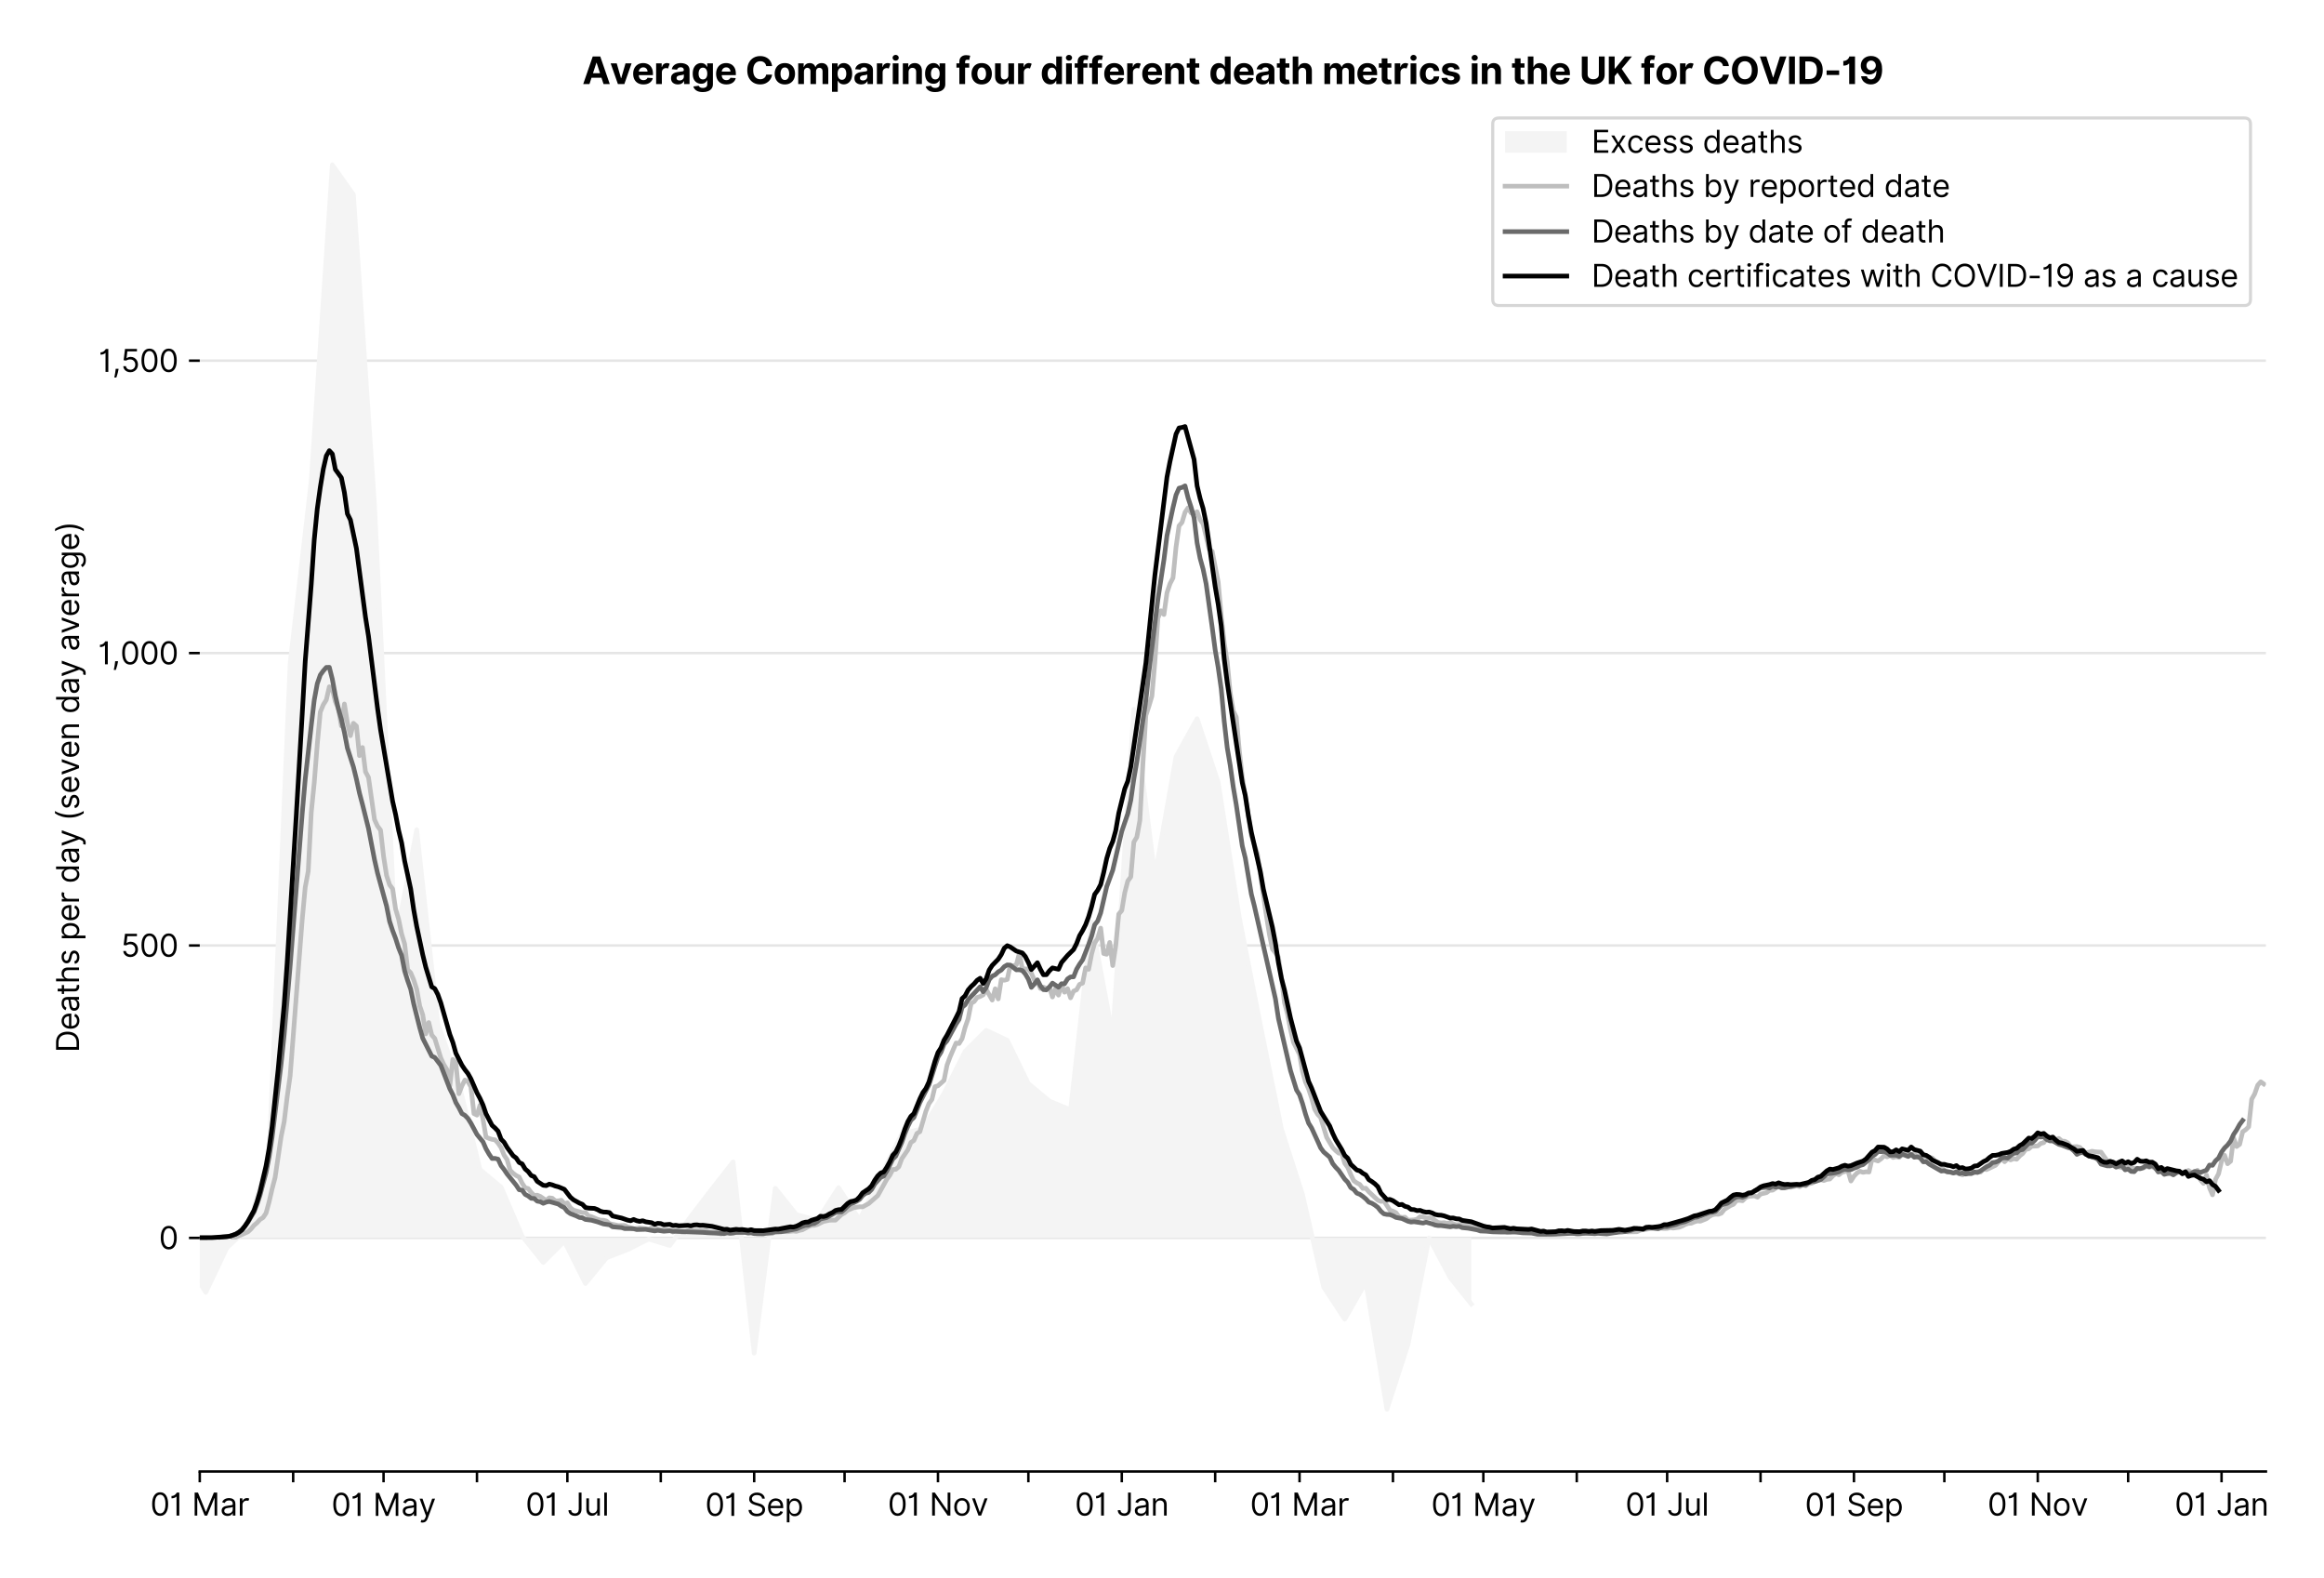 <?xml version="1.0" encoding="utf-8" standalone="no"?>
<!DOCTYPE svg PUBLIC "-//W3C//DTD SVG 1.1//EN"
  "http://www.w3.org/Graphics/SVG/1.1/DTD/svg11.dtd">
<svg xmlns:xlink="http://www.w3.org/1999/xlink" viewBox="0 0 753.164 511.234" xmlns="http://www.w3.org/2000/svg" version="1.1">
 <defs>
  <style type="text/css">*{stroke-linejoin: round; stroke-linecap: butt}</style>
 </defs>
 <g id="figure_1">
  <g id="patch_1">
   <path d="M 0 511.234 
L 753.164 511.234 
L 753.164 0 
L 0 0 
z
" style="fill: #ffffff"/>
  </g>
  <g id="axes_1">
   <g id="patch_2">
    <path d="M 64.739 476.745 
L 734.339 476.745 
L 734.339 33.225 
L 64.739 33.225 
z
" style="fill: #ffffff"/>
   </g>
   <g id="matplotlib.axis_1">
    <g id="xtick_1">
     <g id="line2d_1">
      <defs>
       <path id="m4559a4666d" d="M 0 0 
L 0 3.5 
" style="stroke: #000000; stroke-width: 0.8"/>
      </defs>
      <g>
       <use xlink:href="#m4559a4666d" x="64.739" y="476.745" style="stroke: #000000; stroke-width: 0.8"/>
      </g>
     </g>
     <g id="text_1">
      <!-- 01 Mar -->
      <g transform="translate(48.702 491.018)scale(0.1 -0.1)">
       <defs>
        <path id="Inter-Regular-30" d="M 2000 -64 
Q 1230 -64 806 561 
Q 382 1186 382 2327 
Q 382 3459 809 4088 
Q 1236 4718 2000 4718 
Q 2764 4718 3191 4088 
Q 3618 3459 3618 2327 
Q 3618 1186 3194 561 
Q 2771 -64 2000 -64 
z
M 2000 436 
Q 2509 436 2791 927 
Q 3073 1418 3073 2327 
Q 3073 3234 2789 3730 
Q 2505 4227 2000 4227 
Q 1496 4227 1211 3730 
Q 927 3234 927 2327 
Q 927 1418 1210 927 
Q 1493 436 2000 436 
z
" transform="scale(0.016)"/>
        <path id="Inter-Regular-31" d="M 1973 4655 
L 1973 0 
L 1409 0 
L 1409 3836 
L 1373 3836 
Q 1341 3773 1209 3692 
Q 1077 3611 868 3551 
Q 659 3491 391 3491 
L 391 3964 
Q 661 3964 859 4061 
Q 1057 4159 1190 4291 
Q 1323 4423 1392 4529 
Q 1461 4636 1473 4655 
L 1973 4655 
z
" transform="scale(0.016)"/>
        <path id="Inter-Regular-20" transform="scale(0.016)"/>
        <path id="Inter-Regular-4d" d="M 564 4655 
L 1236 4655 
L 2818 791 
L 2873 791 
L 4455 4655 
L 5127 4655 
L 5127 0 
L 4600 0 
L 4600 3536 
L 4555 3536 
L 3100 0 
L 2591 0 
L 1136 3536 
L 1091 3536 
L 1091 0 
L 564 0 
L 564 4655 
z
" transform="scale(0.016)"/>
        <path id="Inter-Regular-61" d="M 1518 -82 
Q 1186 -82 916 44 
Q 646 170 486 410 
Q 327 650 327 991 
Q 327 1291 445 1478 
Q 564 1666 761 1773 
Q 959 1880 1199 1933 
Q 1439 1986 1682 2018 
Q 2000 2059 2199 2080 
Q 2398 2102 2490 2154 
Q 2582 2207 2582 2336 
L 2582 2355 
Q 2582 2691 2399 2877 
Q 2216 3064 1846 3064 
Q 1461 3064 1243 2895 
Q 1025 2727 936 2536 
L 427 2718 
Q 564 3036 792 3214 
Q 1021 3393 1292 3464 
Q 1564 3536 1827 3536 
Q 1996 3536 2215 3496 
Q 2434 3457 2640 3334 
Q 2846 3211 2982 2963 
Q 3118 2716 3118 2300 
L 3118 0 
L 2582 0 
L 2582 473 
L 2555 473 
Q 2500 359 2373 229 
Q 2246 100 2034 9 
Q 1823 -82 1518 -82 
z
M 1600 400 
Q 1918 400 2137 525 
Q 2357 650 2469 847 
Q 2582 1045 2582 1264 
L 2582 1755 
Q 2548 1714 2433 1681 
Q 2318 1648 2169 1624 
Q 2021 1600 1881 1583 
Q 1741 1566 1655 1555 
Q 1446 1527 1265 1467 
Q 1084 1407 974 1287 
Q 864 1168 864 964 
Q 864 684 1072 542 
Q 1280 400 1600 400 
z
" transform="scale(0.016)"/>
        <path id="Inter-Regular-72" d="M 491 0 
L 491 3491 
L 1009 3491 
L 1009 2964 
L 1046 2964 
Q 1139 3223 1389 3384 
Q 1639 3545 1955 3545 
Q 2100 3545 2209 3511 
Q 2318 3477 2400 3418 
L 2218 2964 
Q 2161 2993 2085 3010 
Q 2009 3027 1909 3027 
Q 1527 3027 1277 2794 
Q 1027 2561 1027 2209 
L 1027 0 
L 491 0 
z
" transform="scale(0.016)"/>
       </defs>
       <use xlink:href="#Inter-Regular-30"/>
       <use xlink:href="#Inter-Regular-31" x="62.5"/>
       <use xlink:href="#Inter-Regular-20" x="106.676"/>
       <use xlink:href="#Inter-Regular-4d" x="134.801"/>
       <use xlink:href="#Inter-Regular-61" x="225.994"/>
       <use xlink:href="#Inter-Regular-72" x="282.386"/>
      </g>
     </g>
    </g>
    <g id="xtick_2">
     <g id="line2d_2">
      <g>
       <use xlink:href="#m4559a4666d" x="95.01" y="476.745" style="stroke: #000000; stroke-width: 0.8"/>
      </g>
     </g>
    </g>
    <g id="xtick_3">
     <g id="line2d_3">
      <g>
       <use xlink:href="#m4559a4666d" x="124.305" y="476.745" style="stroke: #000000; stroke-width: 0.8"/>
      </g>
     </g>
     <g id="text_2">
      <!-- 01 May -->
      <g transform="translate(107.402 491.117)scale(0.1 -0.1)">
       <defs>
        <path id="Inter-Regular-79" d="M 818 -1355 
Q 682 -1355 575 -1333 
Q 468 -1311 427 -1291 
L 564 -818 
Q 857 -893 1053 -814 
Q 1250 -736 1391 -345 
L 1509 -18 
L 218 3491 
L 800 3491 
L 1764 709 
L 1800 709 
L 2764 3491 
L 3346 3491 
L 1846 -564 
Q 1550 -1355 818 -1355 
z
" transform="scale(0.016)"/>
       </defs>
       <use xlink:href="#Inter-Regular-30"/>
       <use xlink:href="#Inter-Regular-31" x="62.5"/>
       <use xlink:href="#Inter-Regular-20" x="106.676"/>
       <use xlink:href="#Inter-Regular-4d" x="134.801"/>
       <use xlink:href="#Inter-Regular-61" x="225.994"/>
       <use xlink:href="#Inter-Regular-79" x="282.386"/>
      </g>
     </g>
    </g>
    <g id="xtick_4">
     <g id="line2d_4">
      <g>
       <use xlink:href="#m4559a4666d" x="154.576" y="476.745" style="stroke: #000000; stroke-width: 0.8"/>
      </g>
     </g>
    </g>
    <g id="xtick_5">
     <g id="line2d_5">
      <g>
       <use xlink:href="#m4559a4666d" x="183.871" y="476.745" style="stroke: #000000; stroke-width: 0.8"/>
      </g>
     </g>
     <g id="text_3">
      <!-- 01 Jul -->
      <g transform="translate(170.327 491.018)scale(0.1 -0.1)">
       <defs>
        <path id="Inter-Regular-4a" d="M 2346 4655 
L 2909 4655 
L 2909 1327 
Q 2909 657 2549 296 
Q 2189 -64 1582 -64 
Q 1200 -64 902 76 
Q 605 216 434 475 
Q 264 734 264 1091 
L 818 1091 
Q 818 795 1034 615 
Q 1250 436 1582 436 
Q 1948 436 2147 664 
Q 2346 893 2346 1327 
L 2346 4655 
z
" transform="scale(0.016)"/>
        <path id="Inter-Regular-75" d="M 2691 1427 
L 2691 3491 
L 3227 3491 
L 3227 0 
L 2691 0 
L 2691 591 
L 2655 591 
Q 2532 325 2273 140 
Q 2014 -45 1618 -45 
Q 1127 -45 809 280 
Q 491 605 491 1273 
L 491 3491 
L 1027 3491 
L 1027 1309 
Q 1027 927 1242 700 
Q 1457 473 1791 473 
Q 1991 473 2199 575 
Q 2407 677 2549 888 
Q 2691 1100 2691 1427 
z
" transform="scale(0.016)"/>
        <path id="Inter-Regular-6c" d="M 1027 4655 
L 1027 0 
L 491 0 
L 491 4655 
L 1027 4655 
z
" transform="scale(0.016)"/>
       </defs>
       <use xlink:href="#Inter-Regular-30"/>
       <use xlink:href="#Inter-Regular-31" x="62.5"/>
       <use xlink:href="#Inter-Regular-20" x="106.676"/>
       <use xlink:href="#Inter-Regular-4a" x="134.801"/>
       <use xlink:href="#Inter-Regular-75" x="189.063"/>
       <use xlink:href="#Inter-Regular-6c" x="247.159"/>
      </g>
     </g>
    </g>
    <g id="xtick_6">
     <g id="line2d_6">
      <g>
       <use xlink:href="#m4559a4666d" x="214.142" y="476.745" style="stroke: #000000; stroke-width: 0.8"/>
      </g>
     </g>
    </g>
    <g id="xtick_7">
     <g id="line2d_7">
      <g>
       <use xlink:href="#m4559a4666d" x="244.413" y="476.745" style="stroke: #000000; stroke-width: 0.8"/>
      </g>
     </g>
     <g id="text_4">
      <!-- 01 Sep -->
      <g transform="translate(228.526 491.117)scale(0.1 -0.1)">
       <defs>
        <path id="Inter-Regular-53" d="M 3109 3491 
Q 3068 3836 2777 4027 
Q 2486 4218 2064 4218 
Q 1600 4218 1318 3999 
Q 1036 3780 1036 3445 
Q 1036 3195 1189 3042 
Q 1343 2889 1553 2803 
Q 1764 2718 1936 2673 
L 2409 2545 
Q 2591 2498 2815 2414 
Q 3039 2330 3244 2185 
Q 3450 2041 3584 1816 
Q 3718 1591 3718 1264 
Q 3718 886 3521 581 
Q 3325 277 2949 97 
Q 2573 -82 2036 -82 
Q 1286 -82 845 272 
Q 405 627 364 1200 
L 946 1200 
Q 968 936 1124 764 
Q 1280 593 1519 510 
Q 1759 427 2036 427 
Q 2359 427 2616 533 
Q 2873 639 3023 828 
Q 3173 1018 3173 1273 
Q 3173 1505 3043 1650 
Q 2914 1795 2702 1886 
Q 2491 1977 2246 2045 
L 1673 2209 
Q 1127 2366 809 2657 
Q 491 2948 491 3418 
Q 491 3809 703 4101 
Q 916 4393 1276 4555 
Q 1636 4718 2082 4718 
Q 2532 4718 2882 4558 
Q 3232 4398 3437 4120 
Q 3643 3843 3655 3491 
L 3109 3491 
z
" transform="scale(0.016)"/>
        <path id="Inter-Regular-65" d="M 1955 -73 
Q 1450 -73 1085 151 
Q 721 375 524 778 
Q 327 1182 327 1718 
Q 327 2255 524 2665 
Q 721 3075 1074 3305 
Q 1427 3536 1900 3536 
Q 2173 3536 2439 3445 
Q 2705 3355 2923 3151 
Q 3141 2948 3270 2614 
Q 3400 2280 3400 1791 
L 3400 1564 
L 866 1564 
Q 884 1005 1183 707 
Q 1482 409 1955 409 
Q 2271 409 2498 545 
Q 2725 682 2827 955 
L 3346 809 
Q 3223 414 2854 170 
Q 2486 -73 1955 -73 
z
M 866 2027 
L 2855 2027 
Q 2855 2470 2595 2762 
Q 2336 3055 1900 3055 
Q 1593 3055 1368 2911 
Q 1143 2768 1013 2533 
Q 884 2298 866 2027 
z
" transform="scale(0.016)"/>
        <path id="Inter-Regular-70" d="M 491 -1309 
L 491 3491 
L 1009 3491 
L 1009 2936 
L 1073 2936 
Q 1132 3027 1237 3169 
Q 1343 3311 1542 3423 
Q 1741 3536 2082 3536 
Q 2523 3536 2859 3315 
Q 3196 3095 3384 2690 
Q 3573 2286 3573 1736 
Q 3573 1182 3384 776 
Q 3196 370 2861 148 
Q 2527 -73 2091 -73 
Q 1755 -73 1552 39 
Q 1350 152 1241 296 
Q 1132 441 1073 536 
L 1027 536 
L 1027 -1309 
L 491 -1309 
z
M 1018 1745 
Q 1018 1152 1276 780 
Q 1534 409 2018 409 
Q 2355 409 2581 587 
Q 2807 766 2921 1069 
Q 3036 1373 3036 1745 
Q 3036 2114 2923 2410 
Q 2811 2707 2585 2881 
Q 2359 3055 2018 3055 
Q 1527 3055 1272 2693 
Q 1018 2332 1018 1745 
z
" transform="scale(0.016)"/>
       </defs>
       <use xlink:href="#Inter-Regular-30"/>
       <use xlink:href="#Inter-Regular-31" x="62.5"/>
       <use xlink:href="#Inter-Regular-20" x="106.676"/>
       <use xlink:href="#Inter-Regular-53" x="134.801"/>
       <use xlink:href="#Inter-Regular-65" x="198.58"/>
       <use xlink:href="#Inter-Regular-70" x="256.818"/>
      </g>
     </g>
    </g>
    <g id="xtick_8">
     <g id="line2d_8">
      <g>
       <use xlink:href="#m4559a4666d" x="273.708" y="476.745" style="stroke: #000000; stroke-width: 0.8"/>
      </g>
     </g>
    </g>
    <g id="xtick_9">
     <g id="line2d_9">
      <g>
       <use xlink:href="#m4559a4666d" x="303.979" y="476.745" style="stroke: #000000; stroke-width: 0.8"/>
      </g>
     </g>
     <g id="text_5">
      <!-- 01 Nov -->
      <g transform="translate(287.708 491.018)scale(0.1 -0.1)">
       <defs>
        <path id="Inter-Regular-4e" d="M 4255 4655 
L 4255 0 
L 3709 0 
L 1173 3655 
L 1127 3655 
L 1127 0 
L 564 0 
L 564 4655 
L 1109 4655 
L 3655 991 
L 3700 991 
L 3700 4655 
L 4255 4655 
z
" transform="scale(0.016)"/>
        <path id="Inter-Regular-6f" d="M 1909 -73 
Q 1436 -73 1080 152 
Q 725 377 526 781 
Q 327 1186 327 1727 
Q 327 2273 526 2679 
Q 725 3086 1080 3311 
Q 1436 3536 1909 3536 
Q 2382 3536 2737 3311 
Q 3093 3086 3292 2679 
Q 3491 2273 3491 1727 
Q 3491 1186 3292 781 
Q 3093 377 2737 152 
Q 2382 -73 1909 -73 
z
M 1909 409 
Q 2268 409 2500 593 
Q 2732 777 2843 1077 
Q 2955 1377 2955 1727 
Q 2955 2077 2843 2379 
Q 2732 2682 2500 2868 
Q 2268 3055 1909 3055 
Q 1550 3055 1318 2868 
Q 1086 2682 975 2379 
Q 864 2077 864 1727 
Q 864 1377 975 1077 
Q 1086 777 1318 593 
Q 1550 409 1909 409 
z
" transform="scale(0.016)"/>
        <path id="Inter-Regular-76" d="M 3346 3491 
L 2055 0 
L 1509 0 
L 218 3491 
L 800 3491 
L 1764 709 
L 1800 709 
L 2764 3491 
L 3346 3491 
z
" transform="scale(0.016)"/>
       </defs>
       <use xlink:href="#Inter-Regular-30"/>
       <use xlink:href="#Inter-Regular-31" x="62.5"/>
       <use xlink:href="#Inter-Regular-20" x="106.676"/>
       <use xlink:href="#Inter-Regular-4e" x="134.801"/>
       <use xlink:href="#Inter-Regular-6f" x="210.085"/>
       <use xlink:href="#Inter-Regular-76" x="269.744"/>
      </g>
     </g>
    </g>
    <g id="xtick_10">
     <g id="line2d_10">
      <g>
       <use xlink:href="#m4559a4666d" x="333.274" y="476.745" style="stroke: #000000; stroke-width: 0.8"/>
      </g>
     </g>
    </g>
    <g id="xtick_11">
     <g id="line2d_11">
      <g>
       <use xlink:href="#m4559a4666d" x="363.545" y="476.745" style="stroke: #000000; stroke-width: 0.8"/>
      </g>
     </g>
     <g id="text_6">
      <!-- 01 Jan -->
      <g transform="translate(348.346 491.018)scale(0.1 -0.1)">
       <defs>
        <path id="Inter-Regular-6e" d="M 1027 2100 
L 1027 0 
L 491 0 
L 491 3491 
L 1009 3491 
L 1009 2945 
L 1055 2945 
Q 1177 3211 1427 3373 
Q 1677 3536 2073 3536 
Q 2602 3536 2928 3211 
Q 3255 2886 3255 2218 
L 3255 0 
L 2718 0 
L 2718 2182 
Q 2718 2593 2504 2824 
Q 2291 3055 1918 3055 
Q 1534 3055 1280 2806 
Q 1027 2557 1027 2100 
z
" transform="scale(0.016)"/>
       </defs>
       <use xlink:href="#Inter-Regular-30"/>
       <use xlink:href="#Inter-Regular-31" x="62.5"/>
       <use xlink:href="#Inter-Regular-20" x="106.676"/>
       <use xlink:href="#Inter-Regular-4a" x="134.801"/>
       <use xlink:href="#Inter-Regular-61" x="189.063"/>
       <use xlink:href="#Inter-Regular-6e" x="245.455"/>
      </g>
     </g>
    </g>
    <g id="xtick_12">
     <g id="line2d_12">
      <g>
       <use xlink:href="#m4559a4666d" x="393.817" y="476.745" style="stroke: #000000; stroke-width: 0.8"/>
      </g>
     </g>
    </g>
    <g id="xtick_13">
     <g id="line2d_13">
      <g>
       <use xlink:href="#m4559a4666d" x="421.158" y="476.745" style="stroke: #000000; stroke-width: 0.8"/>
      </g>
     </g>
     <g id="text_7">
      <!-- 01 Mar -->
      <g transform="translate(405.122 491.018)scale(0.1 -0.1)">
       <use xlink:href="#Inter-Regular-30"/>
       <use xlink:href="#Inter-Regular-31" x="62.5"/>
       <use xlink:href="#Inter-Regular-20" x="106.676"/>
       <use xlink:href="#Inter-Regular-4d" x="134.801"/>
       <use xlink:href="#Inter-Regular-61" x="225.994"/>
       <use xlink:href="#Inter-Regular-72" x="282.386"/>
      </g>
     </g>
    </g>
    <g id="xtick_14">
     <g id="line2d_14">
      <g>
       <use xlink:href="#m4559a4666d" x="451.43" y="476.745" style="stroke: #000000; stroke-width: 0.8"/>
      </g>
     </g>
    </g>
    <g id="xtick_15">
     <g id="line2d_15">
      <g>
       <use xlink:href="#m4559a4666d" x="480.724" y="476.745" style="stroke: #000000; stroke-width: 0.8"/>
      </g>
     </g>
     <g id="text_8">
      <!-- 01 May -->
      <g transform="translate(463.821 491.117)scale(0.1 -0.1)">
       <use xlink:href="#Inter-Regular-30"/>
       <use xlink:href="#Inter-Regular-31" x="62.5"/>
       <use xlink:href="#Inter-Regular-20" x="106.676"/>
       <use xlink:href="#Inter-Regular-4d" x="134.801"/>
       <use xlink:href="#Inter-Regular-61" x="225.994"/>
       <use xlink:href="#Inter-Regular-79" x="282.386"/>
      </g>
     </g>
    </g>
    <g id="xtick_16">
     <g id="line2d_16">
      <g>
       <use xlink:href="#m4559a4666d" x="510.996" y="476.745" style="stroke: #000000; stroke-width: 0.8"/>
      </g>
     </g>
    </g>
    <g id="xtick_17">
     <g id="line2d_17">
      <g>
       <use xlink:href="#m4559a4666d" x="540.29" y="476.745" style="stroke: #000000; stroke-width: 0.8"/>
      </g>
     </g>
     <g id="text_9">
      <!-- 01 Jul -->
      <g transform="translate(526.747 491.018)scale(0.1 -0.1)">
       <use xlink:href="#Inter-Regular-30"/>
       <use xlink:href="#Inter-Regular-31" x="62.5"/>
       <use xlink:href="#Inter-Regular-20" x="106.676"/>
       <use xlink:href="#Inter-Regular-4a" x="134.801"/>
       <use xlink:href="#Inter-Regular-75" x="189.063"/>
       <use xlink:href="#Inter-Regular-6c" x="247.159"/>
      </g>
     </g>
    </g>
    <g id="xtick_18">
     <g id="line2d_18">
      <g>
       <use xlink:href="#m4559a4666d" x="570.562" y="476.745" style="stroke: #000000; stroke-width: 0.8"/>
      </g>
     </g>
    </g>
    <g id="xtick_19">
     <g id="line2d_19">
      <g>
       <use xlink:href="#m4559a4666d" x="600.833" y="476.745" style="stroke: #000000; stroke-width: 0.8"/>
      </g>
     </g>
     <g id="text_10">
      <!-- 01 Sep -->
      <g transform="translate(584.945 491.117)scale(0.1 -0.1)">
       <use xlink:href="#Inter-Regular-30"/>
       <use xlink:href="#Inter-Regular-31" x="62.5"/>
       <use xlink:href="#Inter-Regular-20" x="106.676"/>
       <use xlink:href="#Inter-Regular-53" x="134.801"/>
       <use xlink:href="#Inter-Regular-65" x="198.58"/>
       <use xlink:href="#Inter-Regular-70" x="256.818"/>
      </g>
     </g>
    </g>
    <g id="xtick_20">
     <g id="line2d_20">
      <g>
       <use xlink:href="#m4559a4666d" x="630.128" y="476.745" style="stroke: #000000; stroke-width: 0.8"/>
      </g>
     </g>
    </g>
    <g id="xtick_21">
     <g id="line2d_21">
      <g>
       <use xlink:href="#m4559a4666d" x="660.399" y="476.745" style="stroke: #000000; stroke-width: 0.8"/>
      </g>
     </g>
     <g id="text_11">
      <!-- 01 Nov -->
      <g transform="translate(644.128 491.018)scale(0.1 -0.1)">
       <use xlink:href="#Inter-Regular-30"/>
       <use xlink:href="#Inter-Regular-31" x="62.5"/>
       <use xlink:href="#Inter-Regular-20" x="106.676"/>
       <use xlink:href="#Inter-Regular-4e" x="134.801"/>
       <use xlink:href="#Inter-Regular-6f" x="210.085"/>
       <use xlink:href="#Inter-Regular-76" x="269.744"/>
      </g>
     </g>
    </g>
    <g id="xtick_22">
     <g id="line2d_22">
      <g>
       <use xlink:href="#m4559a4666d" x="689.693" y="476.745" style="stroke: #000000; stroke-width: 0.8"/>
      </g>
     </g>
    </g>
    <g id="xtick_23">
     <g id="line2d_23">
      <g>
       <use xlink:href="#m4559a4666d" x="719.965" y="476.745" style="stroke: #000000; stroke-width: 0.8"/>
      </g>
     </g>
     <g id="text_12">
      <!-- 01 Jan -->
      <g transform="translate(704.765 491.018)scale(0.1 -0.1)">
       <use xlink:href="#Inter-Regular-30"/>
       <use xlink:href="#Inter-Regular-31" x="62.5"/>
       <use xlink:href="#Inter-Regular-20" x="106.676"/>
       <use xlink:href="#Inter-Regular-4a" x="134.801"/>
       <use xlink:href="#Inter-Regular-61" x="189.063"/>
       <use xlink:href="#Inter-Regular-6e" x="245.455"/>
      </g>
     </g>
    </g>
   </g>
   <g id="matplotlib.axis_2">
    <g id="ytick_1">
     <g id="line2d_24">
      <path d="M 64.739 401.069 
L 734.339 401.069 
" clip-path="url(#p1e46b6fa3b)" style="fill: none; stroke: #e5e5e5; stroke-width: 0.8; stroke-linecap: square"/>
     </g>
     <g id="line2d_25">
      <defs>
       <path id="meaea8dafba" d="M 0 0 
L -3.5 0 
" style="stroke: #000000; stroke-width: 0.8"/>
      </defs>
      <g>
       <use xlink:href="#meaea8dafba" x="64.739" y="401.069" style="stroke: #000000; stroke-width: 0.8"/>
      </g>
     </g>
     <g id="text_13">
      <!-- 0 -->
      <g transform="translate(51.489 404.706)scale(0.1 -0.1)">
       <use xlink:href="#Inter-Regular-30"/>
      </g>
     </g>
    </g>
    <g id="ytick_2">
     <g id="line2d_26">
      <path d="M 64.739 306.332 
L 734.339 306.332 
" clip-path="url(#p1e46b6fa3b)" style="fill: none; stroke: #e5e5e5; stroke-width: 0.8; stroke-linecap: square"/>
     </g>
     <g id="line2d_27">
      <g>
       <use xlink:href="#meaea8dafba" x="64.739" y="306.332" style="stroke: #000000; stroke-width: 0.8"/>
      </g>
     </g>
     <g id="text_14">
      <!-- 500 -->
      <g transform="translate(39.159 309.969)scale(0.1 -0.1)">
       <defs>
        <path id="Inter-Regular-35" d="M 1936 -64 
Q 1536 -64 1216 95 
Q 896 255 702 532 
Q 509 809 491 1164 
L 1036 1164 
Q 1068 848 1324 642 
Q 1580 436 1936 436 
Q 2223 436 2447 570 
Q 2671 705 2799 940 
Q 2927 1175 2927 1473 
Q 2927 1777 2794 2017 
Q 2661 2257 2429 2395 
Q 2198 2534 1900 2536 
Q 1686 2539 1461 2472 
Q 1236 2405 1091 2300 
L 564 2364 
L 846 4655 
L 3264 4655 
L 3264 4155 
L 1318 4155 
L 1155 2782 
L 1182 2782 
Q 1325 2895 1541 2970 
Q 1757 3045 1991 3045 
Q 2418 3045 2753 2842 
Q 3089 2639 3281 2286 
Q 3473 1934 3473 1482 
Q 3473 1036 3274 687 
Q 3075 339 2727 137 
Q 2380 -64 1936 -64 
z
" transform="scale(0.016)"/>
       </defs>
       <use xlink:href="#Inter-Regular-35"/>
       <use xlink:href="#Inter-Regular-30" x="60.795"/>
       <use xlink:href="#Inter-Regular-30" x="123.295"/>
      </g>
     </g>
    </g>
    <g id="ytick_3">
     <g id="line2d_28">
      <path d="M 64.739 211.596 
L 734.339 211.596 
" clip-path="url(#p1e46b6fa3b)" style="fill: none; stroke: #e5e5e5; stroke-width: 0.8; stroke-linecap: square"/>
     </g>
     <g id="line2d_29">
      <g>
       <use xlink:href="#meaea8dafba" x="64.739" y="211.596" style="stroke: #000000; stroke-width: 0.8"/>
      </g>
     </g>
     <g id="text_15">
      <!-- 1,000 -->
      <g transform="translate(31.773 215.232)scale(0.1 -0.1)">
       <defs>
        <path id="Inter-Regular-2c" d="M 1291 636 
L 1255 391 
Q 1216 132 1137 -163 
Q 1059 -459 975 -720 
Q 891 -982 836 -1136 
L 427 -1136 
Q 457 -991 504 -752 
Q 552 -514 601 -219 
Q 650 75 682 382 
L 709 636 
L 1291 636 
z
" transform="scale(0.016)"/>
       </defs>
       <use xlink:href="#Inter-Regular-31"/>
       <use xlink:href="#Inter-Regular-2c" x="44.176"/>
       <use xlink:href="#Inter-Regular-30" x="72.159"/>
       <use xlink:href="#Inter-Regular-30" x="134.659"/>
       <use xlink:href="#Inter-Regular-30" x="197.159"/>
      </g>
     </g>
    </g>
    <g id="ytick_4">
     <g id="line2d_30">
      <path d="M 64.739 116.859 
L 734.339 116.859 
" clip-path="url(#p1e46b6fa3b)" style="fill: none; stroke: #e5e5e5; stroke-width: 0.8; stroke-linecap: square"/>
     </g>
     <g id="line2d_31">
      <g>
       <use xlink:href="#meaea8dafba" x="64.739" y="116.859" style="stroke: #000000; stroke-width: 0.8"/>
      </g>
     </g>
     <g id="text_16">
      <!-- 1,500 -->
      <g transform="translate(31.944 120.495)scale(0.1 -0.1)">
       <use xlink:href="#Inter-Regular-31"/>
       <use xlink:href="#Inter-Regular-2c" x="44.176"/>
       <use xlink:href="#Inter-Regular-35" x="72.159"/>
       <use xlink:href="#Inter-Regular-30" x="132.955"/>
       <use xlink:href="#Inter-Regular-30" x="195.455"/>
      </g>
     </g>
    </g>
    <g id="text_17">
     <!-- Deaths per day (seven day average) -->
     <g transform="translate(25.614 341.002)rotate(-90)scale(0.1 -0.1)">
      <defs>
       <path id="Inter-Regular-44" d="M 2000 0 
L 564 0 
L 564 4655 
L 2064 4655 
Q 2741 4655 3223 4376 
Q 3705 4098 3961 3578 
Q 4218 3059 4218 2336 
Q 4218 1609 3959 1085 
Q 3700 561 3204 280 
Q 2709 0 2000 0 
z
M 1127 500 
L 1964 500 
Q 2830 500 3251 992 
Q 3673 1484 3673 2336 
Q 3673 3182 3259 3668 
Q 2846 4155 2027 4155 
L 1127 4155 
L 1127 500 
z
" transform="scale(0.016)"/>
       <path id="Inter-Regular-74" d="M 2009 3491 
L 2009 3036 
L 1264 3036 
L 1264 1000 
Q 1264 773 1331 660 
Q 1398 548 1503 510 
Q 1609 473 1727 473 
Q 1816 473 1873 483 
Q 1930 493 1964 500 
L 2073 18 
Q 2018 -2 1920 -23 
Q 1823 -45 1673 -45 
Q 1446 -45 1228 52 
Q 1011 150 869 350 
Q 727 550 727 855 
L 727 3036 
L 200 3036 
L 200 3491 
L 727 3491 
L 727 4327 
L 1264 4327 
L 1264 3491 
L 2009 3491 
z
" transform="scale(0.016)"/>
       <path id="Inter-Regular-68" d="M 1027 2100 
L 1027 0 
L 491 0 
L 491 4655 
L 1027 4655 
L 1027 2945 
L 1073 2945 
Q 1196 3216 1442 3376 
Q 1689 3536 2100 3536 
Q 2636 3536 2963 3213 
Q 3291 2891 3291 2218 
L 3291 0 
L 2755 0 
L 2755 2182 
Q 2755 2598 2540 2826 
Q 2325 3055 1946 3055 
Q 1548 3055 1287 2806 
Q 1027 2557 1027 2100 
z
" transform="scale(0.016)"/>
       <path id="Inter-Regular-73" d="M 2964 2709 
L 2482 2573 
Q 2411 2755 2245 2914 
Q 2080 3073 1727 3073 
Q 1407 3073 1194 2926 
Q 982 2780 982 2555 
Q 982 2355 1127 2239 
Q 1273 2123 1582 2045 
L 2100 1918 
Q 3027 1691 3027 973 
Q 3027 673 2855 436 
Q 2684 200 2377 63 
Q 2071 -73 1664 -73 
Q 1130 -73 780 159 
Q 430 391 336 836 
L 846 964 
Q 989 400 1655 400 
Q 2030 400 2251 560 
Q 2473 720 2473 945 
Q 2473 1316 1955 1436 
L 1373 1573 
Q 893 1686 669 1926 
Q 446 2166 446 2527 
Q 446 2823 613 3050 
Q 780 3277 1069 3406 
Q 1359 3536 1727 3536 
Q 2246 3536 2542 3309 
Q 2839 3082 2964 2709 
z
" transform="scale(0.016)"/>
       <path id="Inter-Regular-64" d="M 1809 -73 
Q 1373 -73 1039 148 
Q 705 370 516 776 
Q 327 1182 327 1736 
Q 327 2286 516 2690 
Q 705 3095 1041 3315 
Q 1377 3536 1818 3536 
Q 2159 3536 2358 3423 
Q 2557 3311 2662 3169 
Q 2768 3027 2827 2936 
L 2873 2936 
L 2873 4655 
L 3409 4655 
L 3409 0 
L 2891 0 
L 2891 536 
L 2827 536 
Q 2768 441 2659 296 
Q 2550 152 2348 39 
Q 2146 -73 1809 -73 
z
M 1882 409 
Q 2366 409 2624 780 
Q 2882 1152 2882 1745 
Q 2882 2332 2627 2693 
Q 2373 3055 1882 3055 
Q 1541 3055 1315 2881 
Q 1089 2707 976 2410 
Q 864 2114 864 1745 
Q 864 1373 978 1069 
Q 1093 766 1319 587 
Q 1546 409 1882 409 
z
" transform="scale(0.016)"/>
       <path id="Inter-Regular-28" d="M 682 1964 
Q 682 2823 906 3544 
Q 1130 4266 1546 4873 
L 2018 4873 
Q 1800 4573 1623 4095 
Q 1446 3618 1341 3061 
Q 1236 2505 1236 1964 
Q 1236 1423 1341 866 
Q 1446 309 1623 -168 
Q 1800 -645 2018 -945 
L 1546 -945 
Q 1130 -339 906 383 
Q 682 1105 682 1964 
z
" transform="scale(0.016)"/>
       <path id="Inter-Regular-67" d="M 1900 -1382 
Q 1316 -1382 976 -1169 
Q 636 -957 473 -682 
L 900 -382 
Q 973 -477 1084 -601 
Q 1196 -725 1390 -817 
Q 1584 -909 1900 -909 
Q 2323 -909 2598 -704 
Q 2873 -500 2873 -64 
L 2873 645 
L 2827 645 
Q 2768 550 2660 410 
Q 2552 270 2351 162 
Q 2150 55 1809 55 
Q 1386 55 1051 255 
Q 716 455 521 836 
Q 327 1218 327 1764 
Q 327 2300 516 2699 
Q 705 3098 1041 3317 
Q 1377 3536 1818 3536 
Q 2159 3536 2360 3423 
Q 2561 3311 2669 3169 
Q 2777 3027 2836 2936 
L 2891 2936 
L 2891 3491 
L 3409 3491 
L 3409 -100 
Q 3409 -550 3205 -833 
Q 3002 -1116 2660 -1249 
Q 2318 -1382 1900 -1382 
z
M 1882 536 
Q 2366 536 2624 864 
Q 2882 1193 2882 1773 
Q 2882 2339 2627 2697 
Q 2373 3055 1882 3055 
Q 1541 3055 1315 2882 
Q 1089 2709 976 2418 
Q 864 2127 864 1773 
Q 864 1227 1120 881 
Q 1377 536 1882 536 
z
" transform="scale(0.016)"/>
       <path id="Inter-Regular-29" d="M 1638 1940 
Q 1638 1081 1414 359 
Q 1191 -362 775 -969 
L 302 -969 
Q 520 -669 697 -191 
Q 875 286 979 842 
Q 1084 1399 1084 1940 
Q 1084 2481 979 3038 
Q 875 3595 697 4072 
Q 520 4549 302 4849 
L 775 4849 
Q 1191 4243 1414 3521 
Q 1638 2799 1638 1940 
z
" transform="scale(0.016)"/>
      </defs>
      <use xlink:href="#Inter-Regular-44"/>
      <use xlink:href="#Inter-Regular-65" x="71.875"/>
      <use xlink:href="#Inter-Regular-61" x="130.114"/>
      <use xlink:href="#Inter-Regular-74" x="186.506"/>
      <use xlink:href="#Inter-Regular-68" x="222.869"/>
      <use xlink:href="#Inter-Regular-73" x="281.96"/>
      <use xlink:href="#Inter-Regular-20" x="334.233"/>
      <use xlink:href="#Inter-Regular-70" x="362.358"/>
      <use xlink:href="#Inter-Regular-65" x="423.296"/>
      <use xlink:href="#Inter-Regular-72" x="481.534"/>
      <use xlink:href="#Inter-Regular-20" x="519.886"/>
      <use xlink:href="#Inter-Regular-64" x="548.011"/>
      <use xlink:href="#Inter-Regular-61" x="610.085"/>
      <use xlink:href="#Inter-Regular-79" x="666.477"/>
      <use xlink:href="#Inter-Regular-20" x="722.159"/>
      <use xlink:href="#Inter-Regular-28" x="750.284"/>
      <use xlink:href="#Inter-Regular-73" x="786.506"/>
      <use xlink:href="#Inter-Regular-65" x="838.779"/>
      <use xlink:href="#Inter-Regular-76" x="897.017"/>
      <use xlink:href="#Inter-Regular-65" x="952.699"/>
      <use xlink:href="#Inter-Regular-6e" x="1010.938"/>
      <use xlink:href="#Inter-Regular-20" x="1069.46"/>
      <use xlink:href="#Inter-Regular-64" x="1097.585"/>
      <use xlink:href="#Inter-Regular-61" x="1159.659"/>
      <use xlink:href="#Inter-Regular-79" x="1216.051"/>
      <use xlink:href="#Inter-Regular-20" x="1271.733"/>
      <use xlink:href="#Inter-Regular-61" x="1299.858"/>
      <use xlink:href="#Inter-Regular-76" x="1356.25"/>
      <use xlink:href="#Inter-Regular-65" x="1411.932"/>
      <use xlink:href="#Inter-Regular-72" x="1470.171"/>
      <use xlink:href="#Inter-Regular-61" x="1508.523"/>
      <use xlink:href="#Inter-Regular-67" x="1564.915"/>
      <use xlink:href="#Inter-Regular-65" x="1625.853"/>
      <use xlink:href="#Inter-Regular-29" x="1684.091"/>
     </g>
    </g>
   </g>
   <g id="PolyCollection_1">
    <path d="M 5.173 401.069 
L 5.173 401.069 
L 12.009 401.069 
L 18.844 401.069 
L 25.679 401.069 
L 32.515 401.069 
L 39.35 401.069 
L 46.186 401.069 
L 53.021 401.069 
L 59.857 401.069 
L 66.692 401.069 
L 73.527 401.069 
L 80.363 401.069 
L 87.198 401.069 
L 94.034 401.069 
L 100.869 401.069 
L 107.705 401.069 
L 114.54 401.069 
L 121.376 401.069 
L 128.211 401.069 
L 135.046 401.069 
L 141.882 401.069 
L 148.717 401.069 
L 155.553 401.069 
L 162.388 401.069 
L 169.224 401.069 
L 176.059 401.069 
L 182.895 401.069 
L 189.73 401.069 
L 196.565 401.069 
L 203.401 401.069 
L 210.236 401.069 
L 217.072 401.069 
L 223.907 401.069 
L 230.743 401.069 
L 237.578 401.069 
L 244.413 401.069 
L 251.249 401.069 
L 258.084 401.069 
L 264.92 401.069 
L 271.755 401.069 
L 278.591 401.069 
L 285.426 401.069 
L 292.262 401.069 
L 299.097 401.069 
L 305.932 401.069 
L 312.768 401.069 
L 319.603 401.069 
L 326.439 401.069 
L 333.274 401.069 
L 340.11 401.069 
L 346.945 401.069 
L 353.78 401.069 
L 360.616 401.069 
L 367.451 401.069 
L 374.287 401.069 
L 381.122 401.069 
L 387.958 401.069 
L 394.793 401.069 
L 401.629 401.069 
L 408.464 401.069 
L 415.299 401.069 
L 422.135 401.069 
L 428.97 401.069 
L 435.806 401.069 
L 442.641 401.069 
L 449.477 401.069 
L 456.312 401.069 
L 463.147 401.069 
L 469.983 401.069 
L 476.818 401.069 
L 476.818 401.069 
L 476.818 422.48 
L 469.983 413.953 
L 463.147 401.069 
L 456.312 435.553 
L 449.477 456.585 
L 442.641 415.469 
L 435.806 427.406 
L 428.97 416.985 
L 422.135 387.048 
L 415.299 365.827 
L 408.464 332.101 
L 401.629 297.238 
L 394.793 253.469 
L 387.958 232.817 
L 381.122 245.132 
L 374.287 283.785 
L 367.451 229.785 
L 360.616 335.511 
L 353.78 298.753 
L 346.945 359.574 
L 340.11 356.732 
L 333.274 351.048 
L 326.439 337.027 
L 319.603 333.806 
L 312.768 340.627 
L 305.932 354.269 
L 299.097 365.638 
L 292.262 367.343 
L 285.426 380.985 
L 278.591 395.196 
L 271.755 384.774 
L 264.92 395.385 
L 258.084 393.49 
L 251.249 384.964 
L 244.413 438.396 
L 237.578 376.438 
L 230.743 385.153 
L 223.907 394.059 
L 217.072 403.532 
L 210.236 401.448 
L 203.401 404.859 
L 196.565 407.511 
L 189.73 415.848 
L 182.895 402.206 
L 176.059 409.027 
L 169.224 400.501 
L 162.388 384.585 
L 155.553 378.901 
L 148.717 351.048 
L 141.882 331.532 
L 135.046 268.817 
L 128.211 305.006 
L 121.376 163.659 
L 114.54 63.048 
L 107.705 53.385 
L 100.869 155.701 
L 94.034 214.817 
L 87.198 374.353 
L 80.363 397.848 
L 73.527 404.29 
L 66.692 418.69 
L 59.857 408.269 
L 53.021 419.827 
L 46.186 418.311 
L 39.35 422.29 
L 32.515 417.174 
L 25.679 424.185 
L 18.844 407.322 
L 12.009 392.543 
L 5.173 399.743 
z
" clip-path="url(#p1e46b6fa3b)" style="fill: #f4f4f4"/>
   </g>
   <g id="line2d_32">
    <path d="M 5.173 399.743 
L 12.009 392.543 
L 18.844 407.322 
L 25.679 424.185 
L 32.515 417.174 
L 39.35 422.29 
L 46.186 418.311 
L 53.021 419.827 
L 59.857 408.269 
L 66.692 418.69 
L 73.527 404.29 
L 80.363 397.848 
L 87.198 374.353 
L 94.034 214.817 
L 100.869 155.701 
L 107.705 53.385 
L 114.54 63.048 
L 121.376 163.659 
L 128.211 305.006 
L 135.046 268.817 
L 141.882 331.532 
L 148.717 351.048 
L 155.553 378.901 
L 162.388 384.585 
L 169.224 400.501 
L 176.059 409.027 
L 182.895 402.206 
L 189.73 415.848 
L 196.565 407.511 
L 203.401 404.859 
L 210.236 401.448 
L 217.072 403.532 
L 223.907 394.059 
L 230.743 385.153 
L 237.578 376.438 
L 244.413 438.396 
L 251.249 384.964 
L 258.084 393.49 
L 264.92 395.385 
L 271.755 384.774 
L 278.591 395.196 
L 285.426 380.985 
L 292.262 367.343 
L 299.097 365.638 
L 305.932 354.269 
L 312.768 340.627 
L 319.603 333.806 
L 326.439 337.027 
L 333.274 351.048 
L 340.11 356.732 
L 346.945 359.574 
L 353.78 298.753 
L 360.616 335.511 
L 367.451 229.785 
L 374.287 283.785 
L 381.122 245.132 
L 387.958 232.817 
L 394.793 253.469 
L 401.629 297.238 
L 408.464 332.101 
L 415.299 365.827 
L 422.135 387.048 
L 428.97 416.985 
L 435.806 427.406 
L 442.641 415.469 
L 449.477 456.585 
L 456.312 435.553 
L 463.147 401.069 
L 469.983 413.953 
L 476.818 422.48 
" clip-path="url(#p1e46b6fa3b)" style="fill: none; stroke: #f4f4f4; stroke-width: 1.5; stroke-linecap: square"/>
   </g>
   <g id="line2d_33">
    <path d="M 75.48 400.826 
L 76.457 400.826 
L 80.363 399.093 
L 81.339 398.173 
L 82.316 397.009 
L 83.292 396.17 
L 84.269 395.087 
L 85.245 394.492 
L 86.222 393.03 
L 87.198 389.457 
L 88.175 385.208 
L 89.151 381.526 
L 91.104 368.263 
L 92.081 363.499 
L 93.057 355.433 
L 94.034 348.531 
L 96.963 310.501 
L 97.94 297.941 
L 98.916 287.466 
L 99.893 282.242 
L 100.869 263.241 
L 101.846 253.55 
L 102.822 241.126 
L 103.799 230.678 
L 104.775 228.323 
L 105.752 226.753 
L 106.728 222.504 
L 107.705 223.289 
L 108.681 227.349 
L 109.658 229.514 
L 110.634 235.171 
L 111.611 228.08 
L 112.587 234.17 
L 113.564 238.338 
L 114.54 234.332 
L 115.517 235.226 
L 116.493 244.808 
L 117.47 242.182 
L 118.446 250.032 
L 119.423 251.872 
L 121.376 265.541 
L 122.352 267.653 
L 123.329 268.952 
L 124.305 277.397 
L 125.282 283.65 
L 126.258 286.654 
L 127.235 287.953 
L 128.211 294.531 
L 129.187 297.833 
L 130.164 302.597 
L 131.14 305.818 
L 132.117 314.182 
L 133.093 315.156 
L 134.07 317.457 
L 135.046 320.489 
L 136.023 325.902 
L 136.999 328.771 
L 137.976 334.97 
L 138.952 331.289 
L 139.929 335.349 
L 140.905 336.459 
L 142.858 342.765 
L 143.835 344.904 
L 144.811 346.501 
L 145.788 351.671 
L 146.764 343.226 
L 147.741 344.362 
L 148.717 354.35 
L 149.694 351.806 
L 150.67 349.911 
L 151.647 350.371 
L 152.623 352.158 
L 153.6 360.793 
L 154.576 361.28 
L 155.553 358.086 
L 156.529 362.633 
L 157.506 368.399 
L 158.482 368.832 
L 159.459 369.129 
L 160.435 369.292 
L 161.412 370.347 
L 162.388 371.809 
L 163.365 374.245 
L 164.341 375.707 
L 165.318 379.144 
L 166.294 380.119 
L 167.271 380.85 
L 168.247 381.337 
L 169.224 383.367 
L 170.2 384.829 
L 171.177 385.072 
L 172.153 386.344 
L 173.13 387.319 
L 174.106 387.211 
L 175.083 387.617 
L 177.036 388.943 
L 178.012 388.077 
L 178.989 388.212 
L 179.965 389.051 
L 180.942 389.051 
L 181.918 388.862 
L 182.895 389.971 
L 183.871 389.701 
L 184.847 391.271 
L 185.824 392.056 
L 187.777 392.597 
L 188.753 392.868 
L 189.73 392.841 
L 190.706 393.923 
L 191.683 394.194 
L 193.636 395.033 
L 194.612 395.304 
L 195.589 395.331 
L 196.565 395.602 
L 197.542 396.441 
L 200.471 397.063 
L 202.424 397.009 
L 203.401 397.523 
L 204.377 397.767 
L 205.354 398.173 
L 207.307 397.848 
L 209.26 398.119 
L 210.236 398.227 
L 211.213 397.767 
L 214.142 398.39 
L 217.072 398.606 
L 218.048 399.147 
L 219.025 398.66 
L 220.978 399.147 
L 221.954 399.147 
L 222.931 398.687 
L 223.907 398.823 
L 224.884 398.66 
L 228.79 398.687 
L 229.766 399.093 
L 231.719 399.229 
L 233.672 399.797 
L 234.649 399.391 
L 238.555 399.229 
L 240.507 398.877 
L 242.46 399.174 
L 243.437 399.229 
L 244.413 399.58 
L 245.39 399.743 
L 250.272 399.635 
L 251.249 398.85 
L 255.155 399.066 
L 257.108 398.823 
L 258.084 398.958 
L 259.061 398.633 
L 260.037 398.444 
L 261.99 397.388 
L 262.967 397.036 
L 263.943 396.982 
L 264.92 396.711 
L 266.873 395.737 
L 268.826 395.331 
L 270.779 395.304 
L 272.732 393.463 
L 273.708 392.949 
L 274.685 392.11 
L 276.638 391.271 
L 278.591 390.973 
L 279.567 391 
L 281.52 389.944 
L 284.45 387.373 
L 287.379 382.095 
L 288.356 380.768 
L 289.332 378.901 
L 290.309 378.847 
L 291.285 378.035 
L 292.262 375.382 
L 294.215 372.54 
L 295.191 370.158 
L 296.167 369.508 
L 297.144 367.235 
L 298.12 366.639 
L 300.073 360.008 
L 301.05 357.544 
L 302.026 356.191 
L 303.003 352.077 
L 303.979 351.779 
L 305.932 350.047 
L 306.909 345.12 
L 307.885 342.468 
L 309.838 337.92 
L 310.815 338.083 
L 311.791 336.513 
L 312.768 332.859 
L 313.744 330.071 
L 314.721 325.063 
L 315.697 324.495 
L 316.674 323.168 
L 317.65 322.844 
L 318.627 322.329 
L 319.603 320.543 
L 321.556 324.008 
L 322.533 320.353 
L 323.509 323.629 
L 324.486 317.403 
L 325.462 317.593 
L 326.439 317.322 
L 327.415 312.802 
L 328.392 312.883 
L 329.368 312.612 
L 330.345 308.877 
L 331.321 313.83 
L 333.274 313.993 
L 334.251 315.292 
L 335.227 317.565 
L 336.204 318.026 
L 337.18 320.245 
L 338.157 319.812 
L 339.133 320.245 
L 340.11 319.893 
L 341.086 323.006 
L 342.063 320.245 
L 343.039 322.411 
L 344.016 319.108 
L 344.992 321.463 
L 345.969 320.299 
L 346.945 323.277 
L 347.922 321.111 
L 348.898 320.678 
L 349.875 318.919 
L 350.851 318.513 
L 351.827 313.587 
L 352.804 314.047 
L 353.78 309.039 
L 354.757 305.493 
L 355.733 304.059 
L 356.71 300.702 
L 357.686 308.931 
L 358.663 309.174 
L 359.639 305.331 
L 360.616 312.829 
L 361.592 306.414 
L 362.569 296.155 
L 363.545 294.991 
L 364.522 289.171 
L 365.498 285.436 
L 366.475 284.083 
L 367.451 272.823 
L 368.428 271.199 
L 369.404 265.839 
L 370.381 247.731 
L 371.357 231.761 
L 372.334 228.838 
L 373.31 225.535 
L 374.287 214.356 
L 375.263 200.2 
L 376.24 197.872 
L 377.216 199.09 
L 378.193 192.053 
L 379.169 189.129 
L 380.146 187.235 
L 381.122 177.301 
L 382.099 170.371 
L 383.075 169.235 
L 384.052 165.959 
L 385.028 164.525 
L 386.005 166.176 
L 386.981 166.365 
L 387.958 165.797 
L 388.934 168.368 
L 389.911 169.749 
L 391.864 177.977 
L 392.84 178.6 
L 394.793 188.561 
L 395.77 199.469 
L 396.746 208.239 
L 397.723 214.492 
L 398.699 224.561 
L 399.676 230.353 
L 400.652 232.329 
L 401.629 243.075 
L 402.605 251.764 
L 405.535 270.711 
L 407.487 276.612 
L 410.417 296.642 
L 411.393 302.732 
L 412.37 307.496 
L 413.346 308.66 
L 414.323 310.068 
L 415.299 316.862 
L 416.276 324.874 
L 417.252 328.42 
L 418.229 333.508 
L 419.205 337.704 
L 421.158 341.629 
L 422.135 347.177 
L 423.111 350.615 
L 424.088 352.808 
L 425.064 355.758 
L 426.041 359.331 
L 427.017 361.009 
L 427.994 362.065 
L 429.947 368.48 
L 431.9 371.782 
L 432.876 372.783 
L 433.853 373.596 
L 434.829 373.623 
L 435.806 376.898 
L 436.782 378.224 
L 437.759 380.552 
L 438.735 382.555 
L 439.712 383.232 
L 440.688 383.746 
L 441.665 385.018 
L 442.641 384.964 
L 443.618 386.128 
L 446.547 388.862 
L 447.524 389.241 
L 448.5 389.078 
L 450.453 392.083 
L 451.43 392.408 
L 452.406 392.895 
L 453.383 394.194 
L 454.359 394.438 
L 455.336 394.356 
L 456.312 395.331 
L 458.265 395.223 
L 459.242 395.006 
L 460.218 394.194 
L 461.195 394.275 
L 462.171 394.627 
L 463.147 394.546 
L 464.124 394.735 
L 466.077 396.062 
L 467.053 396.197 
L 468.03 396.116 
L 469.006 396.359 
L 469.983 396.089 
L 471.936 396.847 
L 472.912 396.684 
L 474.865 396.738 
L 475.842 396.684 
L 476.818 397.117 
L 478.771 396.82 
L 480.724 398.173 
L 481.701 398.092 
L 482.677 398.227 
L 483.654 398.579 
L 484.63 398.633 
L 485.607 398.877 
L 487.56 398.931 
L 488.536 399.256 
L 489.513 399.174 
L 490.489 398.741 
L 491.466 399.174 
L 493.419 399.174 
L 496.348 399.039 
L 497.325 399.391 
L 500.254 399.932 
L 503.184 399.987 
L 505.137 399.608 
L 508.066 399.472 
L 510.019 399.499 
L 510.996 399.905 
L 511.972 399.824 
L 512.949 399.608 
L 513.925 399.58 
L 514.902 399.418 
L 516.855 399.472 
L 517.831 399.12 
L 518.808 399.283 
L 519.784 399.58 
L 520.76 399.418 
L 521.737 399.445 
L 523.69 399.283 
L 524.666 399.364 
L 525.643 399.283 
L 526.619 398.958 
L 527.596 399.12 
L 530.525 399.066 
L 531.502 398.606 
L 532.478 398.335 
L 533.455 398.281 
L 536.384 397.713 
L 538.337 397.875 
L 539.314 398.011 
L 540.29 397.983 
L 541.267 397.74 
L 542.243 397.875 
L 544.196 397.605 
L 545.173 397.226 
L 546.149 396.711 
L 547.126 396.359 
L 548.102 396.305 
L 549.079 395.872 
L 550.055 395.574 
L 551.032 395.656 
L 552.985 394.871 
L 553.961 394.113 
L 554.938 393.571 
L 555.914 393.382 
L 556.891 393.409 
L 557.867 393.057 
L 558.844 391.812 
L 560.797 390.594 
L 561.773 390.188 
L 562.75 388.97 
L 563.726 388.889 
L 564.703 389.024 
L 565.679 388.077 
L 566.656 387.59 
L 568.609 387.454 
L 569.585 387.86 
L 570.562 386.859 
L 572.515 386.399 
L 573.491 385.641 
L 574.468 385.614 
L 575.444 384.964 
L 576.42 384.098 
L 577.397 384.802 
L 578.373 384.45 
L 579.35 384.233 
L 580.326 384.639 
L 582.279 384.206 
L 583.256 384.477 
L 584.232 383.881 
L 585.209 384.179 
L 586.185 383.529 
L 587.162 383.34 
L 588.138 382.826 
L 590.091 382.149 
L 591.068 382.474 
L 592.044 382.095 
L 593.021 381.987 
L 593.997 380.958 
L 594.974 380.227 
L 595.95 380.606 
L 596.927 379.821 
L 598.88 379.28 
L 599.856 382.636 
L 600.833 381.066 
L 601.809 380.038 
L 602.786 379.469 
L 603.762 379.821 
L 604.739 379.632 
L 605.715 379.713 
L 606.692 375.409 
L 607.668 375.842 
L 608.645 376.14 
L 609.621 375.436 
L 610.598 374.462 
L 611.574 374.787 
L 612.551 374.353 
L 613.527 375.003 
L 614.504 374.732 
L 615.48 374.976 
L 616.457 374.137 
L 617.433 373.92 
L 618.41 373.92 
L 619.386 374.245 
L 620.363 373.758 
L 621.339 374.705 
L 622.316 374.056 
L 623.292 374.002 
L 624.269 375.003 
L 625.245 374.949 
L 626.222 375.193 
L 627.198 376.167 
L 628.175 376.6 
L 629.151 377.818 
L 630.128 379.253 
L 631.104 379.415 
L 632.08 379.821 
L 633.057 380.011 
L 634.033 380.038 
L 635.01 380.227 
L 635.986 380.633 
L 636.963 380.011 
L 637.939 379.686 
L 639.892 379.956 
L 640.869 379.55 
L 641.845 379.74 
L 642.822 378.793 
L 643.798 378.928 
L 645.751 378.008 
L 646.728 377.547 
L 648.681 375.247 
L 649.657 376.383 
L 650.634 375.436 
L 651.61 375.788 
L 652.587 375.382 
L 653.563 375.571 
L 654.54 374.489 
L 655.516 373.731 
L 656.493 372.377 
L 657.469 372.215 
L 658.446 371.376 
L 660.399 371.268 
L 661.375 370.456 
L 662.352 370.185 
L 663.328 368.859 
L 664.305 368.669 
L 666.258 369.292 
L 667.234 368.832 
L 668.211 369.671 
L 669.187 369.752 
L 670.164 370.266 
L 671.14 371.565 
L 673.093 371.484 
L 674.07 371.755 
L 675.046 373.054 
L 676.023 373.406 
L 676.999 373.298 
L 677.976 372.973 
L 678.952 373.162 
L 680.905 373.271 
L 683.835 377.412 
L 684.811 377.331 
L 685.788 377.845 
L 688.717 378.549 
L 689.693 377.953 
L 690.67 378.116 
L 691.646 378.576 
L 692.623 378.684 
L 694.576 378.441 
L 695.552 377.872 
L 696.529 378.143 
L 697.505 377.953 
L 698.482 378.576 
L 699.458 378.441 
L 701.411 378.576 
L 702.388 379.388 
L 703.364 379.28 
L 704.341 379.334 
L 707.27 379.956 
L 708.247 379.794 
L 709.223 379.199 
L 710.2 379.875 
L 711.176 379.848 
L 712.153 379.144 
L 713.129 382.257 
L 714.106 383.394 
L 715.082 380.714 
L 716.059 384.856 
L 717.035 387.102 
L 718.012 382.095 
L 718.988 380.308 
L 719.965 376.194 
L 720.941 374.299 
L 721.918 377.033 
L 722.894 376.221 
L 723.871 368.723 
L 724.847 371.457 
L 725.824 370.753 
L 726.8 366.666 
L 727.777 366.017 
L 728.753 365.069 
L 729.73 356.137 
L 730.706 354.405 
L 731.683 351.59 
L 732.659 350.48 
L 733.636 351.183 
L 733.636 351.183 
" clip-path="url(#p1e46b6fa3b)" style="fill: none; stroke: #bebebe; stroke-width: 1.5; stroke-linecap: square"/>
   </g>
   <g id="line2d_34">
    <path d="M 71.575 400.826 
L 74.504 400.474 
L 75.48 400.203 
L 76.457 399.77 
L 77.433 399.174 
L 78.41 398.39 
L 79.386 397.253 
L 80.363 395.926 
L 82.316 392.651 
L 83.292 390.134 
L 84.269 387.211 
L 86.222 379.875 
L 87.198 374.868 
L 88.175 368.507 
L 91.104 344.606 
L 92.081 335.349 
L 94.034 312.91 
L 97.94 263.593 
L 98.916 252.468 
L 100.869 235.09 
L 101.846 226.78 
L 102.822 221.502 
L 103.799 218.687 
L 104.775 217.334 
L 105.752 216.224 
L 106.728 216.197 
L 107.705 220.041 
L 108.681 225.4 
L 109.658 229.65 
L 110.634 233.033 
L 111.611 237.256 
L 112.587 242.371 
L 114.54 248.462 
L 115.517 252.441 
L 116.493 256.934 
L 117.47 260.615 
L 119.423 268.438 
L 121.376 278.561 
L 122.352 282.865 
L 125.282 293.556 
L 126.258 298.51 
L 127.235 301.487 
L 128.211 304.059 
L 129.187 307.117 
L 130.164 309.553 
L 131.14 314.561 
L 132.117 317.701 
L 133.093 320.462 
L 134.07 325.199 
L 136.023 332.94 
L 136.999 336.377 
L 139.929 342.17 
L 140.905 342.603 
L 142.858 345.174 
L 145.788 352.78 
L 146.764 354.702 
L 147.741 357.22 
L 148.717 358.871 
L 149.694 360.793 
L 150.67 361.361 
L 151.647 362.362 
L 152.623 363.905 
L 154.576 367.559 
L 156.529 369.941 
L 157.506 372.188 
L 158.482 373.893 
L 159.459 375.328 
L 160.435 375.301 
L 161.412 375.544 
L 162.388 377.656 
L 163.365 378.901 
L 164.341 380.362 
L 167.271 383.962 
L 168.247 385.451 
L 169.224 385.614 
L 170.2 386.967 
L 171.177 387.481 
L 172.153 388.239 
L 173.13 388.293 
L 174.106 389.159 
L 175.083 389.322 
L 176.059 389.863 
L 177.036 389.457 
L 178.012 389.268 
L 180.942 390.107 
L 181.918 390.783 
L 182.895 391.244 
L 183.871 392.516 
L 184.847 393.193 
L 186.8 393.95 
L 187.777 394.438 
L 188.753 394.546 
L 189.73 395.087 
L 191.683 395.331 
L 193.636 395.872 
L 195.589 396.549 
L 197.542 396.82 
L 198.518 397.469 
L 201.448 397.713 
L 202.424 398.038 
L 205.354 398.065 
L 206.33 398.362 
L 209.26 398.281 
L 211.213 398.633 
L 212.189 398.796 
L 213.166 398.606 
L 215.119 398.904 
L 217.072 398.741 
L 218.048 398.904 
L 227.813 399.283 
L 229.766 399.418 
L 233.672 399.58 
L 234.649 399.689 
L 235.625 399.418 
L 236.602 399.58 
L 237.578 399.499 
L 238.555 399.283 
L 241.484 399.283 
L 242.46 399.499 
L 243.437 399.418 
L 244.413 399.662 
L 247.343 399.743 
L 248.319 399.526 
L 250.272 399.31 
L 251.249 399.147 
L 253.202 399.066 
L 258.084 398.146 
L 260.037 397.307 
L 261.014 397.009 
L 261.99 396.955 
L 262.967 396.522 
L 263.943 396.359 
L 264.92 395.764 
L 265.896 394.925 
L 267.849 394.492 
L 270.779 392.841 
L 271.755 392.624 
L 272.732 392.624 
L 273.708 391.785 
L 274.685 390.783 
L 275.661 390.026 
L 276.638 389.674 
L 277.614 389.187 
L 278.591 388.564 
L 279.567 387.346 
L 280.544 386.615 
L 281.52 386.344 
L 282.497 385.343 
L 283.473 383.611 
L 285.426 381.418 
L 286.403 381.039 
L 287.379 379.469 
L 289.332 375.517 
L 290.309 374.543 
L 292.262 370.077 
L 293.238 367.235 
L 294.215 364.934 
L 295.191 362.958 
L 296.167 362.038 
L 298.12 357.193 
L 301.05 351.454 
L 303.003 345.391 
L 303.979 342.468 
L 304.956 340.898 
L 305.932 338.326 
L 306.909 337.19 
L 309.838 331.776 
L 310.815 330.26 
L 311.791 326.362 
L 312.768 325.55 
L 313.744 323.872 
L 315.697 321.815 
L 317.65 319.704 
L 318.627 321.301 
L 319.603 319.974 
L 320.58 317.376 
L 321.556 316.266 
L 322.533 315.806 
L 323.509 314.859 
L 324.486 314.29 
L 325.462 313.18 
L 326.439 312.612 
L 327.415 312.693 
L 329.368 314.209 
L 330.345 314.182 
L 331.321 314.453 
L 332.298 315.562 
L 333.274 317.241 
L 334.251 319.893 
L 335.227 318.811 
L 336.204 317.457 
L 337.18 319.406 
L 338.157 320.624 
L 339.133 320.705 
L 340.11 319.731 
L 341.086 318.513 
L 343.039 319.839 
L 344.016 318.702 
L 344.992 318.756 
L 345.969 317.159 
L 346.945 316.51 
L 347.922 316.483 
L 348.898 314.02 
L 349.875 312.368 
L 350.851 310.988 
L 352.804 306.008 
L 353.78 303.22 
L 354.757 299.62 
L 355.733 298.402 
L 356.71 295.749 
L 358.663 287.277 
L 360.616 281.944 
L 363.545 269.331 
L 365.498 263.593 
L 366.475 259.208 
L 367.451 252.441 
L 368.428 246.756 
L 371.357 226.889 
L 372.334 217.794 
L 375.263 194.11 
L 377.216 181.307 
L 378.193 173.538 
L 380.146 164.444 
L 381.122 160.383 
L 382.099 158.164 
L 383.075 157.92 
L 384.052 157.406 
L 385.028 161.304 
L 386.005 164.281 
L 386.981 167.773 
L 387.958 175.893 
L 388.934 180.901 
L 389.911 184.42 
L 390.887 189.183 
L 392.84 203.177 
L 393.817 210.567 
L 394.793 216.251 
L 395.77 223.126 
L 396.746 233.683 
L 397.723 242.263 
L 398.699 248.002 
L 399.676 254.958 
L 400.652 260.723 
L 402.605 274.068 
L 403.582 277.993 
L 405.535 289.659 
L 406.511 293.502 
L 413.346 323.602 
L 414.323 330.017 
L 418.229 346.853 
L 420.182 353.159 
L 421.158 354.702 
L 422.135 357.571 
L 423.111 361.009 
L 424.088 363.878 
L 425.064 365.448 
L 427.017 369.698 
L 427.994 371.89 
L 428.97 373.217 
L 430.923 374.895 
L 431.9 376.979 
L 432.876 378.197 
L 433.853 379.199 
L 435.806 382.041 
L 436.782 383.042 
L 437.759 384.774 
L 438.735 385.37 
L 439.712 386.561 
L 440.688 386.94 
L 441.665 387.617 
L 442.641 388.429 
L 443.618 389.484 
L 444.594 389.836 
L 445.571 390.432 
L 446.547 391.19 
L 447.524 392.435 
L 448.5 393.274 
L 449.477 393.463 
L 450.453 393.517 
L 451.43 393.896 
L 452.406 394.438 
L 454.359 394.79 
L 456.312 395.683 
L 457.289 395.926 
L 458.265 395.818 
L 461.195 396.251 
L 462.171 395.98 
L 464.124 396.522 
L 465.1 396.901 
L 466.077 397.063 
L 467.053 397.063 
L 469.983 397.469 
L 470.959 397.28 
L 471.936 397.415 
L 472.912 397.307 
L 473.889 397.74 
L 475.842 397.929 
L 478.771 398.471 
L 479.748 398.823 
L 481.701 398.904 
L 483.654 399.093 
L 486.583 399.174 
L 491.466 399.174 
L 493.419 399.418 
L 496.348 399.499 
L 498.301 399.878 
L 505.137 399.797 
L 509.043 399.58 
L 511.972 399.662 
L 513.925 399.526 
L 516.855 399.689 
L 517.831 399.58 
L 520.76 399.77 
L 522.713 399.445 
L 523.69 399.337 
L 524.666 399.039 
L 525.643 398.931 
L 526.619 399.066 
L 528.572 398.606 
L 529.549 398.254 
L 530.525 398.065 
L 532.478 398.335 
L 533.455 397.929 
L 534.431 397.74 
L 536.384 397.983 
L 537.361 398.092 
L 539.314 397.415 
L 540.29 397.415 
L 543.22 396.684 
L 544.196 396.251 
L 546.149 395.791 
L 549.079 394.438 
L 550.055 394.302 
L 551.032 394.005 
L 552.985 393.22 
L 553.961 392.841 
L 554.938 392.759 
L 555.914 392.489 
L 556.891 391.568 
L 557.867 390.405 
L 559.82 389.836 
L 560.797 389.187 
L 561.773 388.347 
L 562.75 387.806 
L 563.726 387.698 
L 564.703 387.914 
L 565.679 387.535 
L 566.656 386.642 
L 567.632 386.561 
L 568.609 385.911 
L 569.585 385.451 
L 570.562 384.856 
L 572.515 384.666 
L 573.491 384.883 
L 574.468 384.287 
L 575.444 384.612 
L 576.42 384.45 
L 577.397 384.829 
L 578.373 384.829 
L 582.279 383.962 
L 583.256 384.017 
L 584.232 383.854 
L 585.209 383.854 
L 586.185 383.123 
L 587.162 382.853 
L 588.138 382.799 
L 590.091 382.149 
L 592.044 380.362 
L 594.974 379.929 
L 595.95 379.659 
L 596.927 379.117 
L 597.903 378.793 
L 598.88 379.009 
L 599.856 378.928 
L 600.833 378.468 
L 601.809 378.143 
L 602.786 377.602 
L 603.762 377.331 
L 605.715 375.707 
L 606.692 374.624 
L 607.668 374.029 
L 608.645 373.081 
L 609.621 373.135 
L 610.598 373.054 
L 611.574 373.487 
L 612.551 374.272 
L 614.504 374.272 
L 615.48 374.624 
L 616.457 373.92 
L 618.41 374.678 
L 619.386 374.002 
L 620.363 374.922 
L 621.339 374.814 
L 622.316 375.138 
L 623.292 376.411 
L 624.269 376.383 
L 625.245 377.168 
L 629.151 379.415 
L 630.128 379.28 
L 631.104 379.686 
L 632.08 379.713 
L 633.057 380.038 
L 634.033 379.605 
L 635.01 380.227 
L 635.986 380.011 
L 636.963 380.39 
L 637.939 380.227 
L 638.916 380.227 
L 639.892 379.686 
L 640.869 379.875 
L 641.845 379.361 
L 643.798 377.98 
L 644.775 377.52 
L 645.751 376.654 
L 646.728 376.519 
L 647.704 376.113 
L 648.681 375.22 
L 649.657 375.084 
L 650.634 375.193 
L 651.61 374.326 
L 652.587 373.65 
L 653.563 373.541 
L 654.54 372.621 
L 655.516 372.432 
L 657.469 370.429 
L 658.446 370.32 
L 659.422 369.454 
L 660.399 368.236 
L 661.375 368.371 
L 662.352 368.263 
L 663.328 369.211 
L 664.305 369.617 
L 665.281 369.644 
L 667.234 370.753 
L 668.211 371.024 
L 670.164 371.782 
L 671.14 372.026 
L 672.117 372.865 
L 673.093 374.002 
L 674.07 373.514 
L 675.046 373.379 
L 676.023 374.029 
L 676.999 374.245 
L 677.976 374.895 
L 678.952 375.084 
L 679.929 375.653 
L 680.905 377.168 
L 682.858 377.71 
L 683.835 377.737 
L 684.811 377.493 
L 685.788 378.143 
L 686.764 377.764 
L 687.74 377.656 
L 688.717 379.009 
L 689.693 378.765 
L 690.67 379.523 
L 691.646 379.605 
L 692.623 378.522 
L 693.599 378.657 
L 694.576 378.278 
L 695.552 377.574 
L 696.529 378.008 
L 697.505 377.602 
L 698.482 378.332 
L 699.458 379.713 
L 700.435 379.496 
L 701.411 380.471 
L 702.388 380.227 
L 703.364 380.146 
L 704.341 380.633 
L 705.317 379.956 
L 706.294 379.605 
L 707.27 380.173 
L 708.247 379.577 
L 709.223 380.471 
L 710.2 380.146 
L 711.176 379.55 
L 712.153 379.632 
L 713.129 379.848 
L 715.082 379.117 
L 716.059 377.466 
L 717.035 377.547 
L 718.012 376.086 
L 718.988 375.193 
L 719.965 373.244 
L 720.941 371.917 
L 721.918 370.97 
L 722.894 369.671 
L 723.871 367.532 
L 724.847 366.071 
L 725.824 364.311 
L 726.8 363.012 
L 726.8 363.012 
" clip-path="url(#p1e46b6fa3b)" style="fill: none; stroke: #6a6a6a; stroke-width: 1.5; stroke-linecap: square"/>
   </g>
   <g id="line2d_35">
    <path d="M 40.327 401.015 
L 46.186 401.069 
L 68.645 400.961 
L 73.527 400.663 
L 74.504 400.501 
L 76.457 399.824 
L 77.433 399.256 
L 78.41 398.471 
L 79.386 397.226 
L 80.363 395.737 
L 82.316 392.164 
L 83.292 389.403 
L 84.269 386.074 
L 86.222 377.71 
L 87.198 372.161 
L 88.175 365.015 
L 90.128 346.636 
L 92.081 325.659 
L 93.057 312.044 
L 95.987 264.702 
L 97.94 231.436 
L 98.916 214.275 
L 100.869 189.346 
L 101.846 174.811 
L 102.822 164.85 
L 103.799 157.866 
L 104.775 151.965 
L 105.752 147.689 
L 106.728 146.011 
L 107.705 147.066 
L 108.681 152.074 
L 110.634 154.78 
L 111.611 159.544 
L 112.587 166.474 
L 113.564 168.423 
L 115.517 177.707 
L 118.446 199.929 
L 119.423 206.101 
L 122.352 229.46 
L 123.329 236.444 
L 127.235 259.587 
L 128.211 263.89 
L 129.187 269.033 
L 130.164 273.066 
L 131.14 278.94 
L 133.093 287.98 
L 134.07 294.693 
L 135.046 300.134 
L 136.999 309.31 
L 137.976 313.316 
L 139.929 319.731 
L 140.905 320.299 
L 141.882 322.167 
L 142.858 324.901 
L 145.788 335.159 
L 146.764 337.758 
L 147.741 341.223 
L 149.694 345.093 
L 150.67 346.555 
L 151.647 347.8 
L 152.623 349.559 
L 154.576 354.053 
L 155.553 355.866 
L 156.529 358.005 
L 157.506 360.847 
L 159.459 364.582 
L 160.435 365.448 
L 161.412 366.477 
L 162.388 369.075 
L 163.365 370.077 
L 164.341 371.755 
L 166.294 374.435 
L 167.271 375.165 
L 168.247 376.627 
L 169.224 377.087 
L 170.2 378.738 
L 171.177 379.577 
L 172.153 380.85 
L 173.13 381.229 
L 174.106 382.744 
L 176.059 384.017 
L 177.036 384.125 
L 178.012 383.638 
L 178.989 383.881 
L 179.965 384.26 
L 180.942 384.504 
L 182.895 385.316 
L 184.847 387.86 
L 185.824 388.699 
L 187.777 389.782 
L 188.753 390.188 
L 189.73 391.217 
L 190.706 391.406 
L 192.659 391.514 
L 193.636 391.893 
L 194.612 392.435 
L 195.589 392.678 
L 196.565 392.705 
L 197.542 392.868 
L 198.518 393.95 
L 200.471 394.411 
L 201.448 394.627 
L 203.401 395.304 
L 204.377 395.493 
L 205.354 395.087 
L 206.33 395.493 
L 207.307 395.71 
L 208.283 395.493 
L 209.26 395.845 
L 211.213 396.143 
L 212.189 396.657 
L 213.166 396.332 
L 214.142 396.414 
L 215.119 396.82 
L 217.072 396.657 
L 218.048 397.063 
L 219.025 396.955 
L 220.001 397.144 
L 222.931 396.982 
L 223.907 397.171 
L 224.884 396.874 
L 225.86 396.82 
L 226.837 396.982 
L 227.813 396.955 
L 230.743 397.307 
L 232.696 397.794 
L 234.649 398.308 
L 235.625 398.254 
L 236.602 398.552 
L 238.555 398.281 
L 239.531 398.39 
L 240.507 398.335 
L 242.46 398.606 
L 243.437 398.39 
L 244.413 398.687 
L 247.343 398.714 
L 250.272 398.335 
L 251.249 398.2 
L 252.225 398.227 
L 256.131 397.469 
L 257.108 397.55 
L 258.084 397.28 
L 259.061 396.82 
L 260.037 396.224 
L 261.014 395.953 
L 261.99 395.899 
L 262.967 395.358 
L 264.92 394.762 
L 265.896 394.032 
L 266.873 394.14 
L 267.849 393.869 
L 268.826 393.274 
L 269.802 392.841 
L 270.779 392.164 
L 271.755 391.92 
L 272.732 391.839 
L 274.685 389.917 
L 275.661 389.295 
L 276.638 389.105 
L 277.614 388.753 
L 278.591 387.779 
L 279.567 386.453 
L 281.52 385.153 
L 282.497 384.152 
L 283.473 382.393 
L 284.45 380.985 
L 285.426 380.038 
L 286.403 379.686 
L 287.379 378.197 
L 288.356 376.411 
L 289.332 374.272 
L 290.309 373.217 
L 291.285 371.241 
L 292.262 368.777 
L 293.238 365.827 
L 294.215 363.391 
L 295.191 361.686 
L 296.167 360.793 
L 298.12 356.002 
L 299.097 353.971 
L 300.073 352.645 
L 301.05 350.534 
L 303.003 343.821 
L 303.979 341.006 
L 304.956 339.49 
L 305.932 337 
L 306.909 335.403 
L 309.838 329.719 
L 310.815 327.716 
L 311.791 323.52 
L 312.768 322.627 
L 313.744 320.759 
L 314.721 319.623 
L 315.697 318.729 
L 316.674 317.593 
L 317.65 316.943 
L 318.627 318.621 
L 319.603 317.105 
L 320.58 314.263 
L 321.556 312.774 
L 323.509 310.771 
L 324.486 309.283 
L 325.462 307.199 
L 326.439 306.387 
L 327.415 306.793 
L 329.368 308.119 
L 331.321 308.741 
L 332.298 309.905 
L 333.274 311.827 
L 334.251 314.128 
L 336.204 311.908 
L 337.18 314.047 
L 338.157 315.806 
L 339.133 315.779 
L 340.11 314.507 
L 341.086 313.587 
L 343.039 314.02 
L 344.016 311.827 
L 345.969 309.553 
L 347.922 307.632 
L 348.898 305.71 
L 349.875 303.138 
L 350.851 301.514 
L 351.827 299.593 
L 352.804 296.994 
L 353.78 293.692 
L 354.757 289.767 
L 355.733 288.441 
L 356.71 286.573 
L 357.686 282.675 
L 358.663 278.155 
L 359.639 274.88 
L 360.616 272.606 
L 361.592 269.06 
L 362.569 263.43 
L 364.522 255.499 
L 365.498 253.09 
L 366.475 248.408 
L 369.404 228.432 
L 371.357 214.817 
L 374.287 186.26 
L 378.193 154.591 
L 379.169 149.529 
L 381.122 140.651 
L 382.099 138.648 
L 383.075 138.486 
L 384.052 138.188 
L 386.981 148.88 
L 387.958 157.406 
L 388.934 161.493 
L 389.911 164.768 
L 390.887 169.532 
L 393.817 190.05 
L 394.793 195.761 
L 395.77 202.717 
L 396.746 213.463 
L 397.723 221.15 
L 402.605 253.632 
L 403.582 257.746 
L 404.558 264.161 
L 405.535 269.602 
L 407.487 278.182 
L 408.464 282.459 
L 409.44 288.062 
L 412.37 300.432 
L 413.346 305.574 
L 414.323 311.935 
L 415.299 316.997 
L 416.276 320.759 
L 418.229 329.827 
L 420.182 337.298 
L 421.158 339.517 
L 424.088 350.344 
L 425.064 352.51 
L 427.994 360.062 
L 430.923 364.799 
L 431.9 367.18 
L 432.876 369.211 
L 434.829 372.432 
L 435.806 374.353 
L 436.782 375.247 
L 437.759 377.223 
L 439.712 379.063 
L 440.688 379.334 
L 441.665 380.119 
L 442.641 380.66 
L 443.618 382.203 
L 444.594 382.799 
L 445.571 383.529 
L 446.547 384.477 
L 447.524 386.534 
L 449.477 388.672 
L 450.453 388.591 
L 451.43 388.997 
L 453.383 390.323 
L 454.359 390.215 
L 455.336 390.838 
L 456.312 391.081 
L 457.289 391.839 
L 458.265 391.893 
L 459.242 392.218 
L 460.218 392.137 
L 461.195 392.516 
L 462.171 392.732 
L 463.147 392.678 
L 464.124 392.976 
L 465.1 393.463 
L 466.077 393.653 
L 467.053 393.707 
L 468.03 393.923 
L 469.983 394.627 
L 470.959 394.6 
L 471.936 394.871 
L 472.912 394.925 
L 473.889 395.385 
L 476.818 395.818 
L 480.724 397.226 
L 481.701 397.469 
L 482.677 397.577 
L 483.654 397.848 
L 487.56 397.659 
L 489.513 398.092 
L 490.489 397.929 
L 491.466 398.119 
L 495.372 398.308 
L 496.348 398.173 
L 499.278 398.958 
L 500.254 398.85 
L 501.231 399.147 
L 504.16 399.039 
L 505.137 398.768 
L 506.113 398.741 
L 507.09 398.85 
L 508.066 398.633 
L 510.019 398.985 
L 511.972 399.039 
L 512.949 398.823 
L 513.925 398.823 
L 514.902 398.958 
L 515.878 398.823 
L 516.855 398.958 
L 518.808 398.687 
L 522.713 398.606 
L 524.666 398.281 
L 526.619 398.579 
L 528.572 398.227 
L 529.549 397.956 
L 531.502 398.065 
L 532.478 398.173 
L 533.455 397.632 
L 534.431 397.55 
L 535.408 397.632 
L 537.361 397.415 
L 538.337 397.226 
L 539.314 396.765 
L 540.29 396.793 
L 545.173 395.412 
L 547.126 394.79 
L 549.079 393.923 
L 550.055 393.761 
L 553.961 392.462 
L 554.938 392.353 
L 555.914 391.947 
L 556.891 390.946 
L 557.867 389.755 
L 559.82 388.808 
L 560.797 387.914 
L 561.773 387.183 
L 562.75 386.967 
L 563.726 387.021 
L 564.703 387.238 
L 565.679 387.048 
L 566.656 386.507 
L 567.632 386.426 
L 569.585 385.262 
L 570.562 384.558 
L 571.538 384.179 
L 573.491 383.773 
L 574.468 383.448 
L 575.444 383.638 
L 576.42 383.205 
L 577.397 383.556 
L 578.373 383.773 
L 579.35 383.692 
L 580.326 383.827 
L 582.279 383.692 
L 583.256 383.773 
L 586.185 383.069 
L 587.162 382.42 
L 588.138 382.176 
L 589.115 381.391 
L 590.091 381.12 
L 592.044 379.334 
L 593.021 378.765 
L 593.997 378.901 
L 595.95 378.359 
L 596.927 377.818 
L 597.903 377.52 
L 598.88 377.818 
L 599.856 377.656 
L 601.809 376.817 
L 603.762 376.167 
L 604.739 375.49 
L 606.692 373.271 
L 607.668 372.756 
L 608.645 371.62 
L 610.598 371.674 
L 611.574 372.242 
L 612.551 373.19 
L 613.527 373.135 
L 614.504 372.54 
L 615.48 373.108 
L 616.457 372.215 
L 618.41 372.675 
L 619.386 371.62 
L 620.363 372.432 
L 622.316 372.946 
L 623.292 374.11 
L 624.269 374.326 
L 625.245 374.949 
L 626.222 375.842 
L 629.151 377.223 
L 630.128 377.223 
L 631.104 377.52 
L 632.08 377.656 
L 633.057 378.008 
L 634.033 377.629 
L 635.01 378.441 
L 635.986 378.278 
L 636.963 378.738 
L 637.939 378.657 
L 638.916 378.441 
L 639.892 377.764 
L 640.869 377.683 
L 642.822 376.329 
L 643.798 375.869 
L 644.775 375.003 
L 645.751 374.326 
L 646.728 374.299 
L 647.704 374.11 
L 648.681 373.704 
L 650.634 373.379 
L 651.61 373.027 
L 652.587 372.323 
L 653.563 372.053 
L 654.54 371.159 
L 655.516 370.618 
L 657.469 368.723 
L 658.446 368.859 
L 659.422 368.074 
L 660.399 367.018 
L 661.375 367.424 
L 662.352 367.208 
L 663.328 368.047 
L 664.305 368.615 
L 665.281 368.399 
L 666.258 369.4 
L 667.234 370.158 
L 668.211 370.32 
L 670.164 371.051 
L 671.14 371.701 
L 672.117 372.215 
L 673.093 373 
L 675.046 372.702 
L 676.023 373.92 
L 676.999 374.57 
L 677.976 374.57 
L 679.929 375.084 
L 680.905 376.059 
L 681.882 376.546 
L 682.858 376.6 
L 683.835 376.248 
L 684.811 376.519 
L 685.788 377.06 
L 686.764 376.519 
L 687.74 376.113 
L 688.717 376.844 
L 689.693 376.383 
L 690.67 376.925 
L 691.646 376.627 
L 692.623 375.571 
L 693.599 376.194 
L 694.576 376.275 
L 695.552 376.086 
L 696.529 376.546 
L 697.505 376.519 
L 698.482 377.141 
L 699.458 378.63 
L 700.435 378.224 
L 701.411 379.199 
L 702.388 378.603 
L 705.317 379.334 
L 706.294 379.442 
L 707.27 380.281 
L 708.247 379.686 
L 709.223 381.147 
L 710.2 380.796 
L 711.176 380.687 
L 713.129 381.77 
L 714.106 382.068 
L 715.082 382.88 
L 716.059 382.528 
L 717.035 383.773 
L 718.012 384.368 
L 718.988 385.668 
L 718.988 385.668 
" clip-path="url(#p1e46b6fa3b)" style="fill: none; stroke: #000000; stroke-width: 1.5; stroke-linecap: square"/>
   </g>
   <g id="patch_3">
    <path d="M 64.739 476.745 
L 734.339 476.745 
" style="fill: none; stroke: #000000; stroke-width: 0.8; stroke-linejoin: miter; stroke-linecap: square"/>
   </g>
   <g id="text_18">
    <!-- Average Comparing four different death metrics in the UK for COVID-19 -->
    <g transform="translate(188.72 27.225)scale(0.12 -0.12)">
     <defs>
      <path id="Inter-Bold-41" d="M 1207 0 
L 152 0 
L 1759 4655 
L 3027 4655 
L 4632 0 
L 3577 0 
L 3232 1061 
L 1552 1061 
L 1207 0 
z
M 1802 1830 
L 2984 1830 
L 2411 3591 
L 2375 3591 
L 1802 1830 
z
" transform="scale(0.016)"/>
      <path id="Inter-Bold-76" d="M 3641 3491 
L 2421 0 
L 1330 0 
L 109 3491 
L 1132 3491 
L 1857 993 
L 1893 993 
L 2616 3491 
L 3641 3491 
z
" transform="scale(0.016)"/>
      <path id="Inter-Bold-65" d="M 1977 -68 
Q 1441 -68 1052 151 
Q 664 370 455 773 
Q 246 1177 246 1730 
Q 246 2268 455 2675 
Q 664 3082 1044 3309 
Q 1425 3536 1939 3536 
Q 2400 3536 2771 3340 
Q 3143 3145 3361 2751 
Q 3580 2357 3580 1764 
L 3580 1498 
L 1202 1498 
L 1202 1495 
Q 1202 1105 1416 880 
Q 1630 655 1993 655 
Q 2236 655 2413 757 
Q 2591 859 2664 1059 
L 3559 1000 
Q 3457 514 3041 223 
Q 2625 -68 1977 -68 
z
M 1202 2098 
L 2668 2098 
Q 2666 2409 2468 2611 
Q 2271 2814 1955 2814 
Q 1632 2814 1425 2604 
Q 1218 2395 1202 2098 
z
" transform="scale(0.016)"/>
      <path id="Inter-Bold-72" d="M 386 0 
L 386 3491 
L 1325 3491 
L 1325 2882 
L 1361 2882 
Q 1457 3207 1681 3374 
Q 1905 3541 2200 3541 
Q 2341 3541 2461 3507 
Q 2582 3473 2677 3414 
L 2386 2614 
Q 2318 2648 2237 2671 
Q 2157 2695 2057 2695 
Q 1764 2695 1560 2495 
Q 1357 2295 1355 1975 
L 1355 0 
L 386 0 
z
" transform="scale(0.016)"/>
      <path id="Inter-Bold-61" d="M 1382 -66 
Q 882 -66 552 195 
Q 223 457 223 975 
Q 223 1366 407 1588 
Q 591 1811 890 1914 
Q 1189 2018 1534 2050 
Q 1989 2095 2184 2145 
Q 2380 2195 2380 2364 
L 2380 2377 
Q 2380 2593 2244 2711 
Q 2109 2830 1861 2830 
Q 1600 2830 1445 2716 
Q 1291 2602 1241 2427 
L 346 2500 
Q 446 2977 842 3256 
Q 1239 3536 1866 3536 
Q 2255 3536 2593 3413 
Q 2932 3291 3140 3030 
Q 3348 2770 3348 2355 
L 3348 0 
L 2430 0 
L 2430 484 
L 2402 484 
Q 2275 241 2021 87 
Q 1768 -66 1382 -66 
z
M 1659 602 
Q 1977 602 2181 787 
Q 2386 973 2386 1248 
L 2386 1618 
Q 2330 1580 2210 1550 
Q 2091 1520 1956 1498 
Q 1821 1477 1714 1461 
Q 1459 1425 1303 1318 
Q 1148 1211 1148 1007 
Q 1148 807 1292 704 
Q 1436 602 1659 602 
z
" transform="scale(0.016)"/>
      <path id="Inter-Bold-67" d="M 1959 -1359 
Q 1255 -1359 852 -1082 
Q 450 -805 364 -409 
L 1259 -289 
Q 1318 -430 1489 -547 
Q 1661 -664 1982 -664 
Q 2298 -664 2503 -514 
Q 2709 -364 2709 -20 
L 2709 618 
L 2668 618 
Q 2573 402 2332 226 
Q 2091 50 1673 50 
Q 1280 50 958 234 
Q 636 418 446 795 
Q 257 1173 257 1752 
Q 257 2348 451 2743 
Q 646 3139 967 3337 
Q 1289 3536 1671 3536 
Q 1964 3536 2161 3437 
Q 2359 3339 2482 3193 
Q 2605 3048 2668 2905 
L 2705 2905 
L 2705 3491 
L 3666 3491 
L 3666 -34 
Q 3666 -468 3446 -763 
Q 3227 -1059 2843 -1209 
Q 2459 -1359 1959 -1359 
z
M 1980 777 
Q 2330 777 2522 1036 
Q 2714 1295 2714 1757 
Q 2714 2216 2523 2491 
Q 2332 2766 1980 2766 
Q 1621 2766 1433 2484 
Q 1246 2202 1246 1757 
Q 1246 1305 1434 1041 
Q 1623 777 1980 777 
z
" transform="scale(0.016)"/>
      <path id="Inter-Bold-20" transform="scale(0.016)"/>
      <path id="Inter-Bold-43" d="M 4511 3025 
L 3516 3025 
Q 3459 3409 3188 3628 
Q 2918 3848 2514 3848 
Q 1973 3848 1647 3451 
Q 1321 3055 1321 2327 
Q 1321 1582 1649 1194 
Q 1977 807 2507 807 
Q 2900 807 3173 1012 
Q 3446 1218 3516 1591 
L 4511 1586 
Q 4459 1159 4207 782 
Q 3955 405 3522 170 
Q 3089 -64 2491 -64 
Q 1868 -64 1378 218 
Q 889 500 606 1034 
Q 323 1568 323 2327 
Q 323 3089 609 3623 
Q 896 4157 1386 4437 
Q 1877 4718 2491 4718 
Q 3030 4718 3463 4519 
Q 3896 4320 4172 3942 
Q 4448 3564 4511 3025 
z
" transform="scale(0.016)"/>
      <path id="Inter-Bold-6f" d="M 1964 -68 
Q 1434 -68 1049 158 
Q 664 384 455 789 
Q 246 1195 246 1732 
Q 246 2273 455 2678 
Q 664 3084 1049 3310 
Q 1434 3536 1964 3536 
Q 2493 3536 2878 3310 
Q 3264 3084 3473 2678 
Q 3682 2273 3682 1732 
Q 3682 1195 3473 789 
Q 3264 384 2878 158 
Q 2493 -68 1964 -68 
z
M 1968 682 
Q 2327 682 2512 982 
Q 2698 1282 2698 1739 
Q 2698 2195 2512 2496 
Q 2327 2798 1968 2798 
Q 1602 2798 1416 2496 
Q 1230 2195 1230 1739 
Q 1230 1282 1416 982 
Q 1602 682 1968 682 
z
" transform="scale(0.016)"/>
      <path id="Inter-Bold-6d" d="M 386 0 
L 386 3491 
L 1309 3491 
L 1309 2875 
L 1350 2875 
Q 1459 3184 1715 3360 
Q 1971 3536 2323 3536 
Q 2682 3536 2934 3358 
Q 3186 3180 3271 2875 
L 3307 2875 
Q 3414 3175 3694 3355 
Q 3975 3536 4359 3536 
Q 4848 3536 5153 3226 
Q 5459 2916 5459 2348 
L 5459 0 
L 4493 0 
L 4493 2157 
Q 4493 2448 4338 2593 
Q 4184 2739 3952 2739 
Q 3689 2739 3541 2570 
Q 3393 2402 3393 2132 
L 3393 0 
L 2455 0 
L 2455 2177 
Q 2455 2434 2308 2586 
Q 2161 2739 1923 2739 
Q 1682 2739 1518 2562 
Q 1355 2386 1355 2095 
L 1355 0 
L 386 0 
z
" transform="scale(0.016)"/>
      <path id="Inter-Bold-70" d="M 386 -1309 
L 386 3491 
L 1341 3491 
L 1341 2905 
L 1384 2905 
Q 1450 3048 1570 3193 
Q 1691 3339 1888 3437 
Q 2086 3536 2377 3536 
Q 2761 3536 3081 3337 
Q 3402 3139 3596 2740 
Q 3791 2341 3791 1741 
Q 3791 1157 3602 756 
Q 3414 355 3093 149 
Q 2773 -57 2375 -57 
Q 2093 -57 1896 36 
Q 1700 130 1576 272 
Q 1452 414 1384 559 
L 1355 559 
L 1355 -1309 
L 386 -1309 
z
M 1334 1745 
Q 1334 1280 1526 997 
Q 1718 714 2068 714 
Q 2425 714 2613 1001 
Q 2802 1289 2802 1745 
Q 2802 2200 2614 2483 
Q 2427 2766 2068 2766 
Q 1716 2766 1525 2490 
Q 1334 2214 1334 1745 
z
" transform="scale(0.016)"/>
      <path id="Inter-Bold-69" d="M 386 0 
L 386 3491 
L 1355 3491 
L 1355 0 
L 386 0 
z
M 876 3941 
Q 662 3941 507 4085 
Q 353 4230 353 4432 
Q 353 4634 507 4777 
Q 662 4920 876 4920 
Q 1092 4920 1246 4777 
Q 1401 4634 1401 4432 
Q 1401 4230 1246 4085 
Q 1092 3941 876 3941 
z
" transform="scale(0.016)"/>
      <path id="Inter-Bold-6e" d="M 1355 2018 
L 1355 0 
L 386 0 
L 386 3491 
L 1309 3491 
L 1309 2875 
L 1350 2875 
Q 1468 3180 1739 3358 
Q 2011 3536 2400 3536 
Q 2946 3536 3275 3185 
Q 3605 2834 3605 2223 
L 3605 0 
L 2636 0 
L 2636 2050 
Q 2639 2370 2473 2551 
Q 2307 2732 2016 2732 
Q 1723 2732 1540 2544 
Q 1357 2357 1355 2018 
z
" transform="scale(0.016)"/>
      <path id="Inter-Bold-66" d="M 2296 3491 
L 2296 2764 
L 1602 2764 
L 1602 0 
L 634 0 
L 634 2764 
L 141 2764 
L 141 3491 
L 634 3491 
L 634 3743 
Q 634 4314 960 4593 
Q 1286 4873 1780 4873 
Q 2002 4873 2187 4839 
Q 2373 4805 2464 4777 
L 2293 4050 
Q 2236 4068 2152 4084 
Q 2068 4100 1982 4100 
Q 1768 4100 1685 4001 
Q 1602 3902 1602 3725 
L 1602 3491 
L 2296 3491 
z
" transform="scale(0.016)"/>
      <path id="Inter-Bold-75" d="M 2625 1486 
L 2625 3491 
L 3593 3491 
L 3593 0 
L 2664 0 
L 2664 634 
L 2627 634 
Q 2509 327 2235 141 
Q 1961 -45 1568 -45 
Q 1041 -45 715 306 
Q 389 657 386 1268 
L 386 3491 
L 1355 3491 
L 1355 1441 
Q 1357 1132 1520 952 
Q 1684 773 1959 773 
Q 2221 773 2424 954 
Q 2627 1136 2625 1486 
z
" transform="scale(0.016)"/>
      <path id="Inter-Bold-64" d="M 1673 -57 
Q 1275 -57 954 149 
Q 634 355 445 756 
Q 257 1157 257 1741 
Q 257 2341 451 2740 
Q 646 3139 967 3337 
Q 1289 3536 1671 3536 
Q 1964 3536 2160 3437 
Q 2357 3339 2478 3193 
Q 2600 3048 2664 2905 
L 2693 2905 
L 2693 4655 
L 3659 4655 
L 3659 0 
L 2705 0 
L 2705 559 
L 2664 559 
Q 2598 414 2473 272 
Q 2348 130 2151 36 
Q 1955 -57 1673 -57 
z
M 1980 714 
Q 2330 714 2522 997 
Q 2714 1280 2714 1745 
Q 2714 2214 2523 2490 
Q 2332 2766 1980 2766 
Q 1621 2766 1433 2483 
Q 1246 2200 1246 1745 
Q 1246 1289 1434 1001 
Q 1623 714 1980 714 
z
" transform="scale(0.016)"/>
      <path id="Inter-Bold-74" d="M 2243 3491 
L 2243 2764 
L 1586 2764 
L 1586 1073 
Q 1586 873 1677 802 
Q 1768 732 1914 732 
Q 1982 732 2050 744 
Q 2118 757 2155 764 
L 2307 43 
Q 2234 20 2102 -10 
Q 1971 -41 1782 -48 
Q 1255 -70 935 181 
Q 616 432 618 945 
L 618 2764 
L 141 2764 
L 141 3491 
L 618 3491 
L 618 4327 
L 1586 4327 
L 1586 3491 
L 2243 3491 
z
" transform="scale(0.016)"/>
      <path id="Inter-Bold-68" d="M 1355 2018 
L 1355 0 
L 386 0 
L 386 4655 
L 1327 4655 
L 1327 2875 
L 1368 2875 
Q 1489 3184 1751 3360 
Q 2014 3536 2411 3536 
Q 2957 3536 3289 3186 
Q 3621 2836 3618 2223 
L 3618 0 
L 2650 0 
L 2650 2050 
Q 2652 2373 2487 2552 
Q 2323 2732 2027 2732 
Q 1732 2732 1544 2544 
Q 1357 2357 1355 2018 
z
" transform="scale(0.016)"/>
      <path id="Inter-Bold-63" d="M 1964 -68 
Q 1427 -68 1042 160 
Q 657 389 451 795 
Q 246 1202 246 1732 
Q 246 2268 453 2674 
Q 661 3080 1045 3308 
Q 1430 3536 1959 3536 
Q 2416 3536 2760 3370 
Q 3105 3205 3303 2905 
Q 3502 2605 3523 2200 
L 2609 2200 
Q 2571 2461 2406 2621 
Q 2241 2782 1975 2782 
Q 1639 2782 1434 2511 
Q 1230 2241 1230 1745 
Q 1230 1245 1433 971 
Q 1636 698 1975 698 
Q 2225 698 2395 849 
Q 2566 1000 2609 1280 
L 3523 1280 
Q 3500 880 3305 575 
Q 3111 270 2770 101 
Q 2430 -68 1964 -68 
z
" transform="scale(0.016)"/>
      <path id="Inter-Bold-73" d="M 3291 2495 
L 2405 2441 
Q 2368 2609 2220 2729 
Q 2073 2850 1821 2850 
Q 1596 2850 1440 2755 
Q 1284 2661 1286 2505 
Q 1284 2380 1385 2293 
Q 1486 2207 1730 2155 
L 2361 2027 
Q 3368 1820 3371 1082 
Q 3371 739 3169 479 
Q 2968 220 2618 76 
Q 2268 -68 1816 -68 
Q 1123 -68 711 221 
Q 300 511 232 1011 
L 1184 1061 
Q 1230 848 1394 739 
Q 1559 630 1818 630 
Q 2073 630 2228 730 
Q 2384 830 2386 984 
Q 2380 1243 1939 1332 
L 1334 1452 
Q 321 1655 325 2450 
Q 323 2955 728 3245 
Q 1134 3536 1805 3536 
Q 2466 3536 2846 3256 
Q 3227 2977 3291 2495 
z
" transform="scale(0.016)"/>
      <path id="Inter-Bold-55" d="M 3286 4655 
L 4264 4655 
L 4264 1577 
Q 4264 1050 4016 683 
Q 3768 316 3333 125 
Q 2898 -66 2334 -66 
Q 1771 -66 1334 125 
Q 898 316 651 683 
Q 405 1050 405 1577 
L 405 4655 
L 1389 4655 
L 1389 1611 
Q 1389 1239 1658 1025 
Q 1927 811 2334 811 
Q 2748 811 3017 1025 
Q 3286 1239 3286 1611 
L 3286 4655 
z
" transform="scale(0.016)"/>
      <path id="Inter-Bold-4b" d="M 405 0 
L 405 4655 
L 1389 4655 
L 1389 2602 
L 1450 2602 
L 3125 4655 
L 4305 4655 
L 2577 2570 
L 4325 0 
L 3148 0 
L 1873 1914 
L 1389 1323 
L 1389 0 
L 405 0 
z
" transform="scale(0.016)"/>
      <path id="Inter-Bold-4f" d="M 4682 2327 
Q 4682 1566 4394 1032 
Q 4107 498 3614 217 
Q 3121 -64 2502 -64 
Q 1882 -64 1389 218 
Q 896 500 609 1035 
Q 323 1570 323 2327 
Q 323 3089 609 3623 
Q 896 4157 1389 4437 
Q 1882 4718 2502 4718 
Q 3121 4718 3614 4437 
Q 4107 4157 4394 3623 
Q 4682 3089 4682 2327 
z
M 3684 2327 
Q 3684 3068 3361 3458 
Q 3039 3848 2502 3848 
Q 1966 3848 1643 3458 
Q 1321 3068 1321 2327 
Q 1321 1589 1643 1198 
Q 1966 807 2502 807 
Q 3039 807 3361 1198 
Q 3684 1589 3684 2327 
z
" transform="scale(0.016)"/>
      <path id="Inter-Bold-56" d="M 1246 4655 
L 2371 1118 
L 2414 1118 
L 3541 4655 
L 4632 4655 
L 3027 0 
L 1759 0 
L 152 4655 
L 1246 4655 
z
" transform="scale(0.016)"/>
      <path id="Inter-Bold-49" d="M 1389 4655 
L 1389 0 
L 405 0 
L 405 4655 
L 1389 4655 
z
" transform="scale(0.016)"/>
      <path id="Inter-Bold-44" d="M 2055 0 
L 405 0 
L 405 4655 
L 2068 4655 
Q 2771 4655 3278 4376 
Q 3786 4098 4059 3577 
Q 4332 3057 4332 2332 
Q 4332 1605 4058 1082 
Q 3784 559 3274 279 
Q 2764 0 2055 0 
z
M 1389 843 
L 2014 843 
Q 2671 843 3010 1197 
Q 3350 1552 3350 2332 
Q 3350 3107 3010 3459 
Q 2671 3811 2016 3811 
L 1389 3811 
L 1389 843 
z
" transform="scale(0.016)"/>
      <path id="Inter-Bold-2d" d="M 2561 2295 
L 2561 1527 
L 439 1527 
L 439 2295 
L 2561 2295 
z
" transform="scale(0.016)"/>
      <path id="Inter-Bold-31" d="M 2305 4655 
L 2305 0 
L 1323 0 
L 1323 3450 
L 1280 3450 
Q 1205 3334 961 3219 
Q 718 3105 332 3105 
L 332 3886 
Q 632 3886 857 4019 
Q 1082 4152 1209 4333 
Q 1336 4514 1341 4655 
L 2305 4655 
z
" transform="scale(0.016)"/>
      <path id="Inter-Bold-39" d="M 2061 4732 
Q 2421 4732 2753 4612 
Q 3086 4493 3348 4227 
Q 3611 3961 3766 3523 
Q 3921 3086 3921 2448 
Q 3921 1659 3686 1096 
Q 3452 534 3028 235 
Q 2605 -64 2027 -64 
Q 1561 -64 1204 117 
Q 848 298 631 610 
Q 414 923 368 1314 
L 1339 1314 
Q 1396 1059 1577 919 
Q 1759 780 2027 780 
Q 2482 780 2718 1176 
Q 2955 1573 2957 2264 
L 2925 2264 
Q 2771 1957 2453 1782 
Q 2136 1607 1752 1607 
Q 1341 1607 1016 1801 
Q 691 1995 506 2334 
Q 321 2673 323 3109 
Q 321 3582 539 3949 
Q 757 4316 1149 4525 
Q 1541 4734 2061 4732 
z
M 2068 3959 
Q 1725 3959 1500 3722 
Q 1275 3486 1277 3136 
Q 1275 2791 1496 2555 
Q 1718 2320 2059 2320 
Q 2284 2320 2465 2431 
Q 2646 2543 2751 2729 
Q 2857 2916 2859 3141 
Q 2857 3366 2753 3551 
Q 2650 3736 2473 3847 
Q 2296 3959 2068 3959 
z
" transform="scale(0.016)"/>
     </defs>
     <use xlink:href="#Inter-Bold-41"/>
     <use xlink:href="#Inter-Bold-76" x="74.787"/>
     <use xlink:href="#Inter-Bold-65" x="133.381"/>
     <use xlink:href="#Inter-Bold-72" x="193.146"/>
     <use xlink:href="#Inter-Bold-61" x="236.009"/>
     <use xlink:href="#Inter-Bold-67" x="294.034"/>
     <use xlink:href="#Inter-Bold-65" x="357.351"/>
     <use xlink:href="#Inter-Bold-20" x="417.117"/>
     <use xlink:href="#Inter-Bold-43" x="440.305"/>
     <use xlink:href="#Inter-Bold-6f" x="515.519"/>
     <use xlink:href="#Inter-Bold-6d" x="576.882"/>
     <use xlink:href="#Inter-Bold-70" x="668.075"/>
     <use xlink:href="#Inter-Bold-61" x="731.321"/>
     <use xlink:href="#Inter-Bold-72" x="789.347"/>
     <use xlink:href="#Inter-Bold-69" x="832.209"/>
     <use xlink:href="#Inter-Bold-6e" x="859.411"/>
     <use xlink:href="#Inter-Bold-67" x="921.591"/>
     <use xlink:href="#Inter-Bold-20" x="984.908"/>
     <use xlink:href="#Inter-Bold-66" x="1008.097"/>
     <use xlink:href="#Inter-Bold-6f" x="1047.159"/>
     <use xlink:href="#Inter-Bold-75" x="1108.523"/>
     <use xlink:href="#Inter-Bold-72" x="1170.703"/>
     <use xlink:href="#Inter-Bold-20" x="1213.566"/>
     <use xlink:href="#Inter-Bold-64" x="1236.754"/>
     <use xlink:href="#Inter-Bold-69" x="1300.284"/>
     <use xlink:href="#Inter-Bold-66" x="1327.486"/>
     <use xlink:href="#Inter-Bold-66" x="1366.549"/>
     <use xlink:href="#Inter-Bold-65" x="1405.611"/>
     <use xlink:href="#Inter-Bold-72" x="1465.377"/>
     <use xlink:href="#Inter-Bold-65" x="1508.239"/>
     <use xlink:href="#Inter-Bold-6e" x="1568.005"/>
     <use xlink:href="#Inter-Bold-74" x="1630.185"/>
     <use xlink:href="#Inter-Bold-20" x="1669.034"/>
     <use xlink:href="#Inter-Bold-64" x="1692.223"/>
     <use xlink:href="#Inter-Bold-65" x="1755.753"/>
     <use xlink:href="#Inter-Bold-61" x="1815.519"/>
     <use xlink:href="#Inter-Bold-74" x="1873.544"/>
     <use xlink:href="#Inter-Bold-68" x="1912.394"/>
     <use xlink:href="#Inter-Bold-20" x="1974.823"/>
     <use xlink:href="#Inter-Bold-6d" x="1998.012"/>
     <use xlink:href="#Inter-Bold-65" x="2089.205"/>
     <use xlink:href="#Inter-Bold-74" x="2148.971"/>
     <use xlink:href="#Inter-Bold-72" x="2187.82"/>
     <use xlink:href="#Inter-Bold-69" x="2230.682"/>
     <use xlink:href="#Inter-Bold-63" x="2257.884"/>
     <use xlink:href="#Inter-Bold-73" x="2316.62"/>
     <use xlink:href="#Inter-Bold-20" x="2372.799"/>
     <use xlink:href="#Inter-Bold-69" x="2395.988"/>
     <use xlink:href="#Inter-Bold-6e" x="2423.189"/>
     <use xlink:href="#Inter-Bold-20" x="2485.37"/>
     <use xlink:href="#Inter-Bold-74" x="2508.559"/>
     <use xlink:href="#Inter-Bold-68" x="2547.408"/>
     <use xlink:href="#Inter-Bold-65" x="2609.837"/>
     <use xlink:href="#Inter-Bold-20" x="2669.603"/>
     <use xlink:href="#Inter-Bold-55" x="2692.792"/>
     <use xlink:href="#Inter-Bold-4b" x="2765.732"/>
     <use xlink:href="#Inter-Bold-20" x="2834.695"/>
     <use xlink:href="#Inter-Bold-66" x="2857.884"/>
     <use xlink:href="#Inter-Bold-6f" x="2896.947"/>
     <use xlink:href="#Inter-Bold-72" x="2958.31"/>
     <use xlink:href="#Inter-Bold-20" x="3001.172"/>
     <use xlink:href="#Inter-Bold-43" x="3024.361"/>
     <use xlink:href="#Inter-Bold-4f" x="3099.574"/>
     <use xlink:href="#Inter-Bold-56" x="3177.77"/>
     <use xlink:href="#Inter-Bold-49" x="3252.557"/>
     <use xlink:href="#Inter-Bold-44" x="3280.611"/>
     <use xlink:href="#Inter-Bold-2d" x="3353.339"/>
     <use xlink:href="#Inter-Bold-31" x="3400.214"/>
     <use xlink:href="#Inter-Bold-39" x="3447.621"/>
    </g>
   </g>
   <g id="legend_1">
    <g id="patch_4">
     <path d="M 485.764 98.984 
L 727.339 98.984 
Q 729.339 98.984 729.339 96.984 
L 729.339 40.225 
Q 729.339 38.225 727.339 38.225 
L 485.764 38.225 
Q 483.764 38.225 483.764 40.225 
L 483.764 96.984 
Q 483.764 98.984 485.764 98.984 
z
" style="fill: #ffffff; opacity: 0.8; stroke: #cccccc; stroke-linejoin: miter"/>
    </g>
    <g id="patch_5">
     <path d="M 487.764 49.498 
L 507.764 49.498 
L 507.764 42.498 
L 487.764 42.498 
z
" style="fill: #f4f4f4"/>
    </g>
    <g id="text_19">
     <!-- Excess deaths -->
     <g transform="translate(515.764 49.498)scale(0.1 -0.1)">
      <defs>
       <path id="Inter-Regular-45" d="M 564 0 
L 564 4655 
L 3373 4655 
L 3373 4155 
L 1127 4155 
L 1127 2582 
L 3227 2582 
L 3227 2082 
L 1127 2082 
L 1127 500 
L 3409 500 
L 3409 0 
L 564 0 
z
" transform="scale(0.016)"/>
       <path id="Inter-Regular-78" d="M 891 3491 
L 1727 2064 
L 2564 3491 
L 3182 3491 
L 2055 1745 
L 3182 0 
L 2564 0 
L 1727 1355 
L 891 0 
L 273 0 
L 1382 1745 
L 273 3491 
L 891 3491 
z
" transform="scale(0.016)"/>
       <path id="Inter-Regular-63" d="M 1909 -73 
Q 1418 -73 1063 159 
Q 709 391 518 798 
Q 327 1205 327 1727 
Q 327 2259 524 2667 
Q 721 3075 1074 3305 
Q 1427 3536 1900 3536 
Q 2268 3536 2563 3400 
Q 2859 3264 3047 3018 
Q 3236 2773 3282 2445 
L 2746 2445 
Q 2684 2684 2474 2869 
Q 2264 3055 1909 3055 
Q 1439 3055 1151 2697 
Q 864 2339 864 1745 
Q 864 1139 1148 774 
Q 1432 409 1909 409 
Q 2223 409 2447 570 
Q 2671 732 2746 1018 
L 3282 1018 
Q 3236 709 3058 462 
Q 2880 216 2588 71 
Q 2296 -73 1909 -73 
z
" transform="scale(0.016)"/>
      </defs>
      <use xlink:href="#Inter-Regular-45"/>
      <use xlink:href="#Inter-Regular-78" x="59.801"/>
      <use xlink:href="#Inter-Regular-63" x="113.778"/>
      <use xlink:href="#Inter-Regular-65" x="169.602"/>
      <use xlink:href="#Inter-Regular-73" x="227.841"/>
      <use xlink:href="#Inter-Regular-73" x="280.114"/>
      <use xlink:href="#Inter-Regular-20" x="332.386"/>
      <use xlink:href="#Inter-Regular-64" x="360.511"/>
      <use xlink:href="#Inter-Regular-65" x="422.585"/>
      <use xlink:href="#Inter-Regular-61" x="480.824"/>
      <use xlink:href="#Inter-Regular-74" x="537.216"/>
      <use xlink:href="#Inter-Regular-68" x="573.58"/>
      <use xlink:href="#Inter-Regular-73" x="632.671"/>
     </g>
    </g>
    <g id="line2d_36">
     <path d="M 487.764 60.317 
L 497.764 60.317 
L 507.764 60.317 
" style="fill: none; stroke: #bebebe; stroke-width: 1.5; stroke-linecap: square"/>
    </g>
    <g id="text_20">
     <!-- Deaths by reported date -->
     <g transform="translate(515.764 63.817)scale(0.1 -0.1)">
      <defs>
       <path id="Inter-Regular-62" d="M 564 0 
L 564 4655 
L 1100 4655 
L 1100 2936 
L 1146 2936 
Q 1205 3027 1310 3169 
Q 1416 3311 1615 3423 
Q 1814 3536 2155 3536 
Q 2596 3536 2932 3315 
Q 3268 3095 3457 2690 
Q 3646 2286 3646 1736 
Q 3646 1182 3457 776 
Q 3268 370 2934 148 
Q 2600 -73 2164 -73 
Q 1827 -73 1625 39 
Q 1423 152 1314 296 
Q 1205 441 1146 536 
L 1082 536 
L 1082 0 
L 564 0 
z
M 1091 1745 
Q 1091 1152 1349 780 
Q 1607 409 2091 409 
Q 2427 409 2653 587 
Q 2880 766 2994 1069 
Q 3109 1373 3109 1745 
Q 3109 2114 2996 2410 
Q 2884 2707 2658 2881 
Q 2432 3055 2091 3055 
Q 1600 3055 1345 2693 
Q 1091 2332 1091 1745 
z
" transform="scale(0.016)"/>
      </defs>
      <use xlink:href="#Inter-Regular-44"/>
      <use xlink:href="#Inter-Regular-65" x="71.875"/>
      <use xlink:href="#Inter-Regular-61" x="130.114"/>
      <use xlink:href="#Inter-Regular-74" x="186.506"/>
      <use xlink:href="#Inter-Regular-68" x="222.869"/>
      <use xlink:href="#Inter-Regular-73" x="281.96"/>
      <use xlink:href="#Inter-Regular-20" x="334.233"/>
      <use xlink:href="#Inter-Regular-62" x="362.358"/>
      <use xlink:href="#Inter-Regular-79" x="424.432"/>
      <use xlink:href="#Inter-Regular-20" x="480.114"/>
      <use xlink:href="#Inter-Regular-72" x="508.239"/>
      <use xlink:href="#Inter-Regular-65" x="546.591"/>
      <use xlink:href="#Inter-Regular-70" x="604.83"/>
      <use xlink:href="#Inter-Regular-6f" x="665.767"/>
      <use xlink:href="#Inter-Regular-72" x="725.426"/>
      <use xlink:href="#Inter-Regular-74" x="763.779"/>
      <use xlink:href="#Inter-Regular-65" x="800.142"/>
      <use xlink:href="#Inter-Regular-64" x="858.381"/>
      <use xlink:href="#Inter-Regular-20" x="920.455"/>
      <use xlink:href="#Inter-Regular-64" x="948.58"/>
      <use xlink:href="#Inter-Regular-61" x="1010.654"/>
      <use xlink:href="#Inter-Regular-74" x="1067.046"/>
      <use xlink:href="#Inter-Regular-65" x="1103.409"/>
     </g>
    </g>
    <g id="line2d_37">
     <path d="M 487.764 75.048 
L 497.764 75.048 
L 507.764 75.048 
" style="fill: none; stroke: #6a6a6a; stroke-width: 1.5; stroke-linecap: square"/>
    </g>
    <g id="text_21">
     <!-- Deaths by date of death -->
     <g transform="translate(515.764 78.548)scale(0.1 -0.1)">
      <defs>
       <path id="Inter-Regular-66" d="M 2046 3491 
L 2046 3036 
L 1264 3036 
L 1264 0 
L 727 0 
L 727 3036 
L 164 3036 
L 164 3491 
L 727 3491 
L 727 3973 
Q 727 4273 868 4473 
Q 1009 4673 1234 4773 
Q 1459 4873 1709 4873 
Q 1907 4873 2032 4841 
Q 2157 4809 2218 4782 
L 2064 4318 
Q 2023 4332 1951 4352 
Q 1880 4373 1764 4373 
Q 1498 4373 1381 4239 
Q 1264 4105 1264 3845 
L 1264 3491 
L 2046 3491 
z
" transform="scale(0.016)"/>
      </defs>
      <use xlink:href="#Inter-Regular-44"/>
      <use xlink:href="#Inter-Regular-65" x="71.875"/>
      <use xlink:href="#Inter-Regular-61" x="130.114"/>
      <use xlink:href="#Inter-Regular-74" x="186.506"/>
      <use xlink:href="#Inter-Regular-68" x="222.869"/>
      <use xlink:href="#Inter-Regular-73" x="281.96"/>
      <use xlink:href="#Inter-Regular-20" x="334.233"/>
      <use xlink:href="#Inter-Regular-62" x="362.358"/>
      <use xlink:href="#Inter-Regular-79" x="424.432"/>
      <use xlink:href="#Inter-Regular-20" x="480.114"/>
      <use xlink:href="#Inter-Regular-64" x="508.239"/>
      <use xlink:href="#Inter-Regular-61" x="570.313"/>
      <use xlink:href="#Inter-Regular-74" x="626.705"/>
      <use xlink:href="#Inter-Regular-65" x="663.068"/>
      <use xlink:href="#Inter-Regular-20" x="721.307"/>
      <use xlink:href="#Inter-Regular-6f" x="749.432"/>
      <use xlink:href="#Inter-Regular-66" x="809.091"/>
      <use xlink:href="#Inter-Regular-20" x="845.171"/>
      <use xlink:href="#Inter-Regular-64" x="873.296"/>
      <use xlink:href="#Inter-Regular-65" x="935.37"/>
      <use xlink:href="#Inter-Regular-61" x="993.608"/>
      <use xlink:href="#Inter-Regular-74" x="1050"/>
      <use xlink:href="#Inter-Regular-68" x="1086.364"/>
     </g>
    </g>
    <g id="line2d_38">
     <path d="M 487.764 89.439 
L 497.764 89.439 
L 507.764 89.439 
" style="fill: none; stroke: #000000; stroke-width: 1.5; stroke-linecap: square"/>
    </g>
    <g id="text_22">
     <!-- Death certificates with COVID-19 as a cause -->
     <g transform="translate(515.764 92.939)scale(0.1 -0.1)">
      <defs>
       <path id="Inter-Regular-69" d="M 491 0 
L 491 3491 
L 1027 3491 
L 1027 0 
L 491 0 
z
M 764 4073 
Q 607 4073 494 4179 
Q 382 4286 382 4436 
Q 382 4586 494 4693 
Q 607 4800 764 4800 
Q 921 4800 1033 4693 
Q 1146 4586 1146 4436 
Q 1146 4286 1033 4179 
Q 921 4073 764 4073 
z
" transform="scale(0.016)"/>
       <path id="Inter-Regular-77" d="M 1282 0 
L 218 3491 
L 782 3491 
L 1536 818 
L 1573 818 
L 2318 3491 
L 2891 3491 
L 3627 827 
L 3664 827 
L 4418 3491 
L 4982 3491 
L 3918 0 
L 3391 0 
L 2627 2682 
L 2573 2682 
L 1809 0 
L 1282 0 
z
" transform="scale(0.016)"/>
       <path id="Inter-Regular-43" d="M 4309 3200 
L 3746 3200 
Q 3677 3523 3484 3743 
Q 3291 3964 3018 4077 
Q 2746 4191 2436 4191 
Q 2014 4191 1672 3977 
Q 1330 3764 1128 3348 
Q 927 2932 927 2327 
Q 927 1723 1128 1307 
Q 1330 891 1672 677 
Q 2014 464 2436 464 
Q 2746 464 3018 577 
Q 3291 691 3484 911 
Q 3677 1132 3746 1455 
L 4309 1455 
Q 4223 977 3957 637 
Q 3691 298 3298 117 
Q 2905 -64 2436 -64 
Q 1841 -64 1377 227 
Q 914 518 648 1054 
Q 382 1591 382 2327 
Q 382 3064 648 3600 
Q 914 4136 1377 4427 
Q 1841 4718 2436 4718 
Q 2905 4718 3298 4537 
Q 3691 4357 3957 4017 
Q 4223 3677 4309 3200 
z
" transform="scale(0.016)"/>
       <path id="Inter-Regular-4f" d="M 4491 2327 
Q 4491 1591 4225 1054 
Q 3959 518 3495 227 
Q 3032 -64 2436 -64 
Q 1841 -64 1377 227 
Q 914 518 648 1054 
Q 382 1591 382 2327 
Q 382 3064 648 3600 
Q 914 4136 1377 4427 
Q 1841 4718 2436 4718 
Q 3032 4718 3495 4427 
Q 3959 4136 4225 3600 
Q 4491 3064 4491 2327 
z
M 3946 2327 
Q 3946 2932 3744 3348 
Q 3543 3764 3201 3977 
Q 2859 4191 2436 4191 
Q 2014 4191 1672 3977 
Q 1330 3764 1128 3348 
Q 927 2932 927 2327 
Q 927 1723 1128 1307 
Q 1330 891 1672 677 
Q 2014 464 2436 464 
Q 2859 464 3201 677 
Q 3543 891 3744 1307 
Q 3946 1723 3946 2327 
z
" transform="scale(0.016)"/>
       <path id="Inter-Regular-56" d="M 755 4655 
L 2136 736 
L 2191 736 
L 3573 4655 
L 4164 4655 
L 2455 0 
L 1873 0 
L 164 4655 
L 755 4655 
z
" transform="scale(0.016)"/>
       <path id="Inter-Regular-49" d="M 1127 4655 
L 1127 0 
L 564 0 
L 564 4655 
L 1127 4655 
z
" transform="scale(0.016)"/>
       <path id="Inter-Regular-2d" d="M 2491 2245 
L 2491 1745 
L 455 1745 
L 455 2245 
L 2491 2245 
z
" transform="scale(0.016)"/>
       <path id="Inter-Regular-39" d="M 1964 4727 
Q 2250 4725 2536 4618 
Q 2823 4511 3059 4263 
Q 3296 4016 3439 3590 
Q 3582 3164 3582 2518 
Q 3582 1277 3128 606 
Q 2675 -64 1891 -64 
Q 1305 -64 916 278 
Q 527 620 446 1173 
L 1000 1173 
Q 1075 852 1299 644 
Q 1523 436 1891 436 
Q 2430 436 2742 906 
Q 3055 1377 3055 2236 
L 3018 2236 
Q 2827 1950 2530 1784 
Q 2234 1618 1873 1618 
Q 1473 1618 1140 1817 
Q 807 2016 608 2365 
Q 409 2714 409 3164 
Q 409 3595 601 3952 
Q 793 4309 1142 4520 
Q 1491 4732 1964 4727 
z
M 1964 4227 
Q 1677 4227 1449 4084 
Q 1221 3941 1088 3700 
Q 955 3459 955 3164 
Q 955 2873 1083 2635 
Q 1211 2398 1435 2258 
Q 1659 2118 1946 2118 
Q 2232 2118 2465 2266 
Q 2698 2414 2835 2654 
Q 2973 2895 2973 3173 
Q 2973 3450 2842 3691 
Q 2711 3932 2483 4079 
Q 2255 4227 1964 4227 
z
" transform="scale(0.016)"/>
      </defs>
      <use xlink:href="#Inter-Regular-44"/>
      <use xlink:href="#Inter-Regular-65" x="71.875"/>
      <use xlink:href="#Inter-Regular-61" x="130.114"/>
      <use xlink:href="#Inter-Regular-74" x="186.506"/>
      <use xlink:href="#Inter-Regular-68" x="222.869"/>
      <use xlink:href="#Inter-Regular-20" x="281.96"/>
      <use xlink:href="#Inter-Regular-63" x="310.085"/>
      <use xlink:href="#Inter-Regular-65" x="365.909"/>
      <use xlink:href="#Inter-Regular-72" x="424.148"/>
      <use xlink:href="#Inter-Regular-74" x="462.5"/>
      <use xlink:href="#Inter-Regular-69" x="498.864"/>
      <use xlink:href="#Inter-Regular-66" x="522.585"/>
      <use xlink:href="#Inter-Regular-69" x="558.665"/>
      <use xlink:href="#Inter-Regular-63" x="582.386"/>
      <use xlink:href="#Inter-Regular-61" x="638.21"/>
      <use xlink:href="#Inter-Regular-74" x="694.602"/>
      <use xlink:href="#Inter-Regular-65" x="730.966"/>
      <use xlink:href="#Inter-Regular-73" x="789.205"/>
      <use xlink:href="#Inter-Regular-20" x="841.477"/>
      <use xlink:href="#Inter-Regular-77" x="869.602"/>
      <use xlink:href="#Inter-Regular-69" x="950.852"/>
      <use xlink:href="#Inter-Regular-74" x="974.574"/>
      <use xlink:href="#Inter-Regular-68" x="1010.938"/>
      <use xlink:href="#Inter-Regular-20" x="1070.029"/>
      <use xlink:href="#Inter-Regular-43" x="1098.154"/>
      <use xlink:href="#Inter-Regular-4f" x="1170.881"/>
      <use xlink:href="#Inter-Regular-56" x="1247.017"/>
      <use xlink:href="#Inter-Regular-49" x="1314.631"/>
      <use xlink:href="#Inter-Regular-44" x="1341.051"/>
      <use xlink:href="#Inter-Regular-2d" x="1412.926"/>
      <use xlink:href="#Inter-Regular-31" x="1458.949"/>
      <use xlink:href="#Inter-Regular-39" x="1503.125"/>
      <use xlink:href="#Inter-Regular-20" x="1565.483"/>
      <use xlink:href="#Inter-Regular-61" x="1593.608"/>
      <use xlink:href="#Inter-Regular-73" x="1650"/>
      <use xlink:href="#Inter-Regular-20" x="1702.273"/>
      <use xlink:href="#Inter-Regular-61" x="1730.398"/>
      <use xlink:href="#Inter-Regular-20" x="1786.79"/>
      <use xlink:href="#Inter-Regular-63" x="1814.915"/>
      <use xlink:href="#Inter-Regular-61" x="1870.739"/>
      <use xlink:href="#Inter-Regular-75" x="1927.131"/>
      <use xlink:href="#Inter-Regular-73" x="1985.228"/>
      <use xlink:href="#Inter-Regular-65" x="2037.5"/>
     </g>
    </g>
   </g>
  </g>
 </g>
 <defs>
  <clipPath id="p1e46b6fa3b">
   <rect x="64.739" y="33.225" width="669.6" height="443.52"/>
  </clipPath>
 </defs>
</svg>
